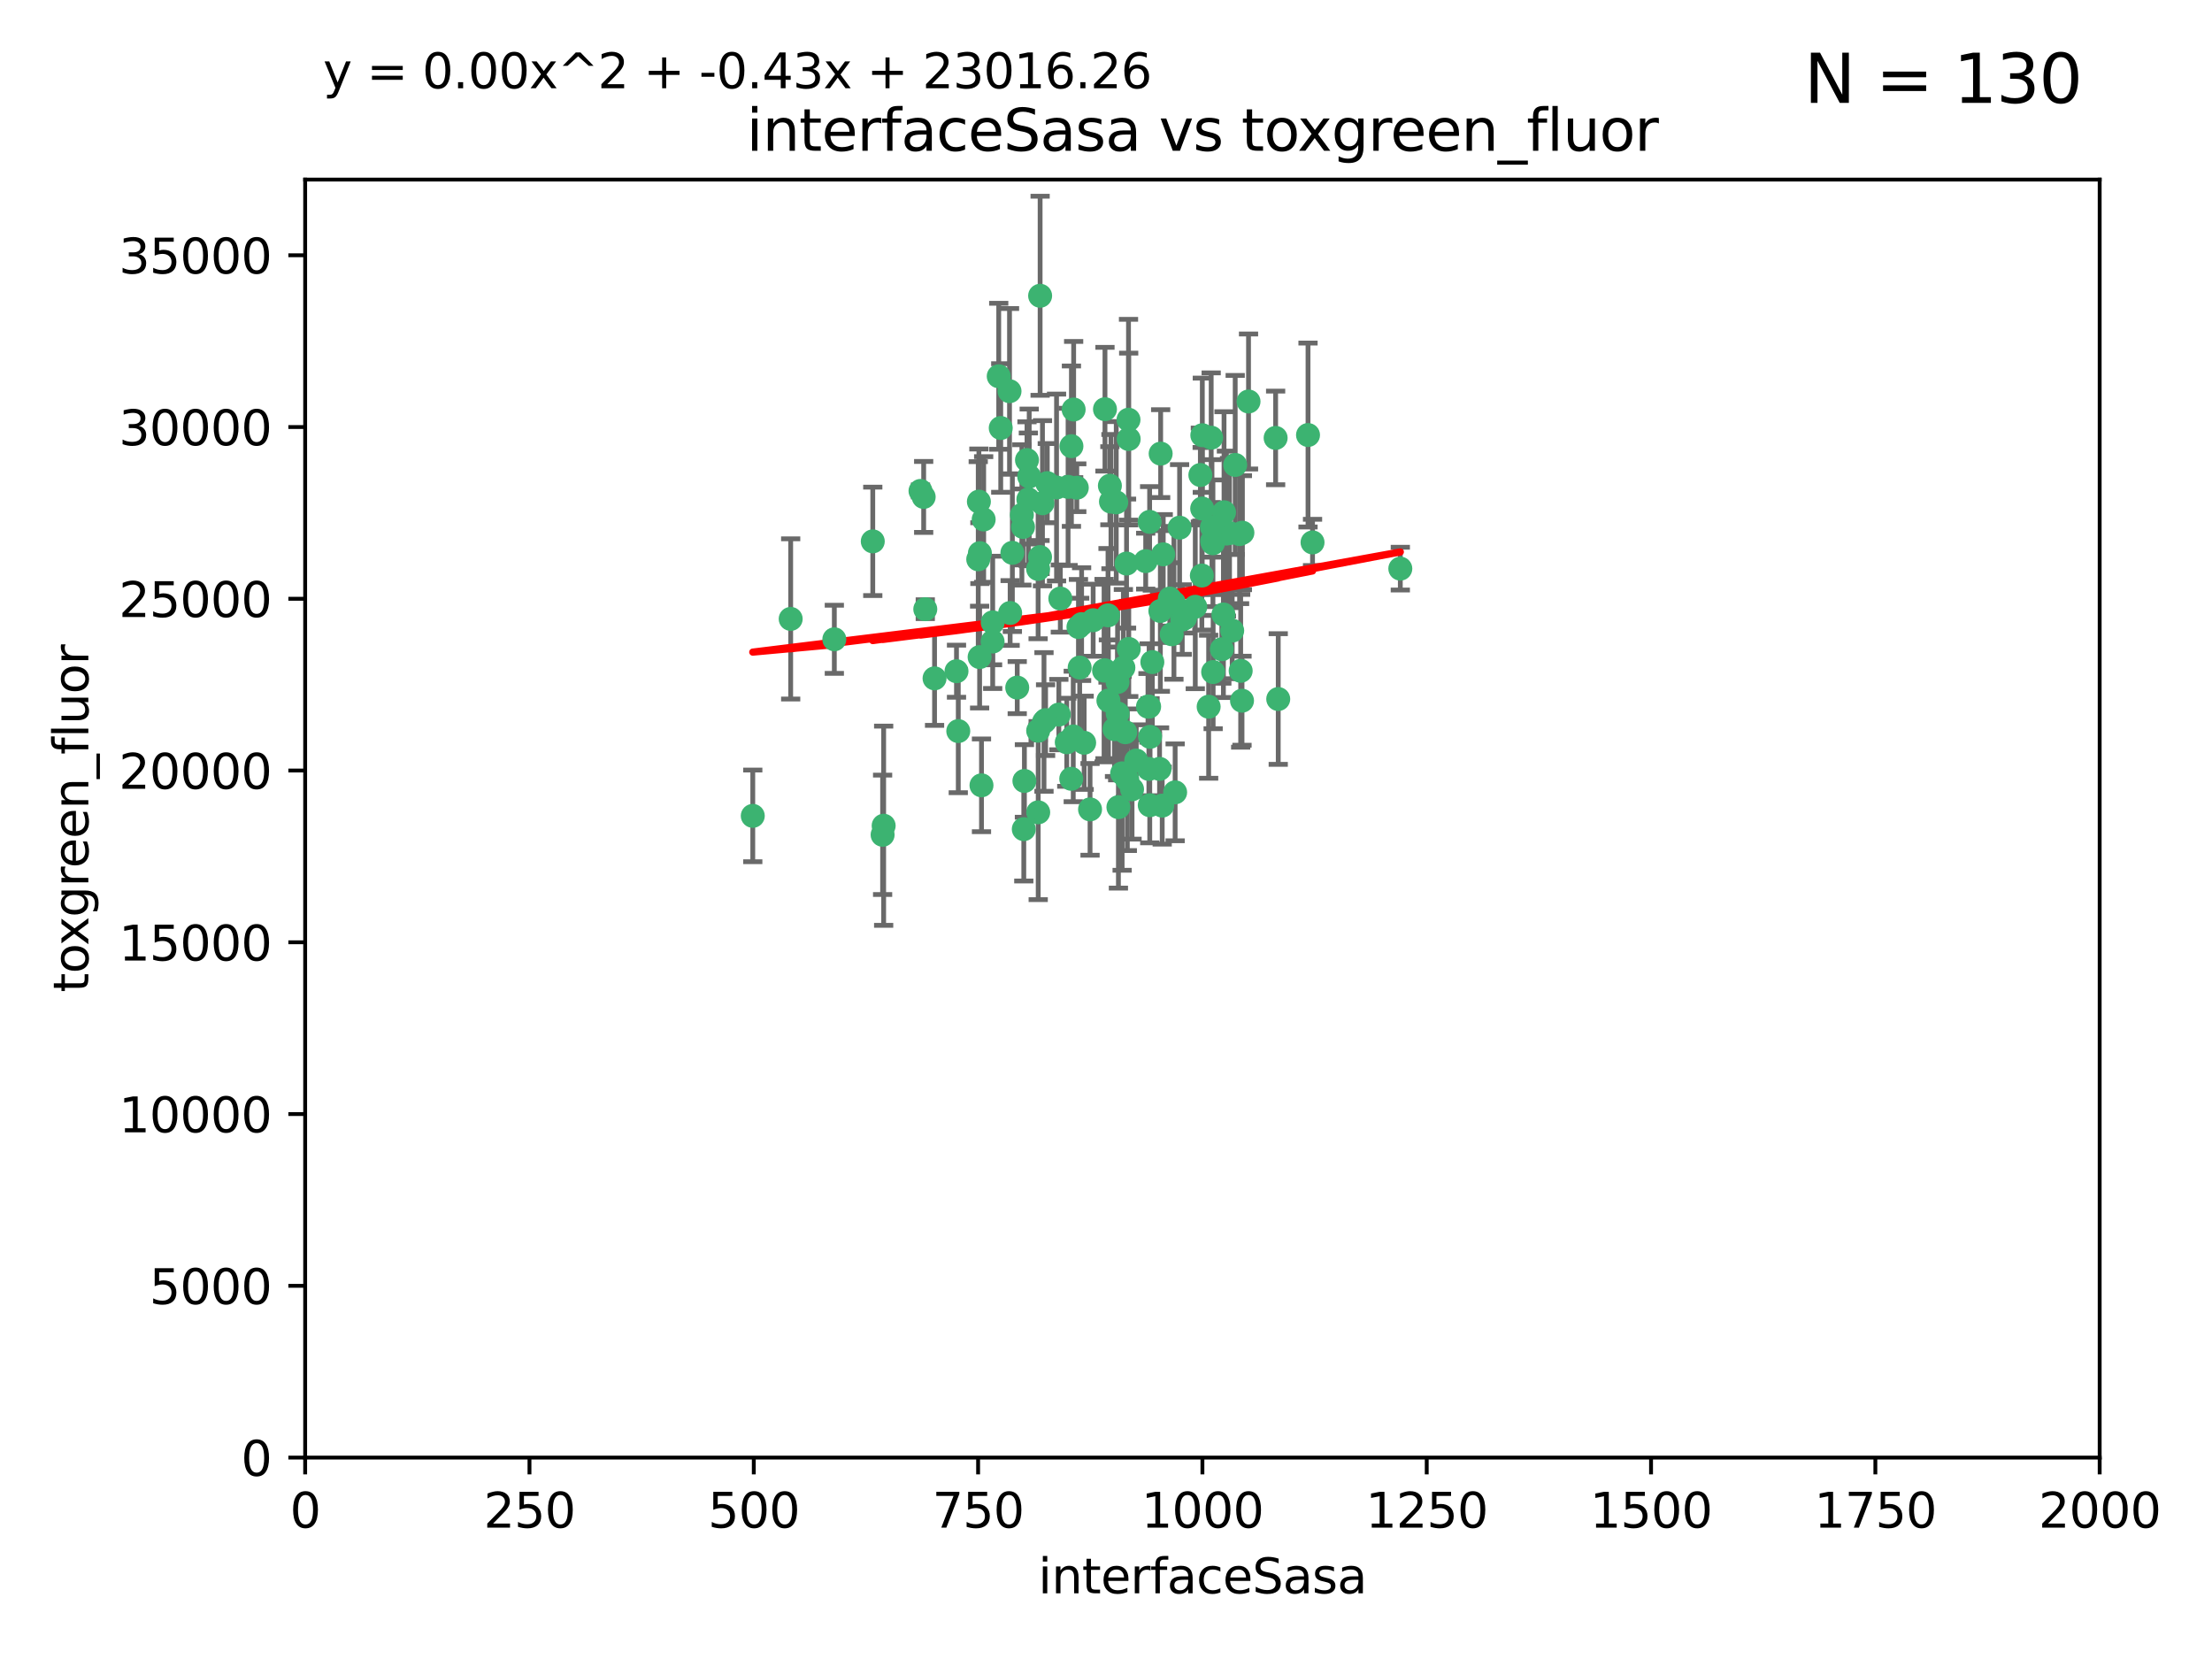 <?xml version="1.0" encoding="utf-8" standalone="no"?>
<!DOCTYPE svg PUBLIC "-//W3C//DTD SVG 1.1//EN"
  "http://www.w3.org/Graphics/SVG/1.1/DTD/svg11.dtd">
<svg xmlns:xlink="http://www.w3.org/1999/xlink" width="460.8pt" height="345.6pt" viewBox="0 0 460.8 345.6" xmlns="http://www.w3.org/2000/svg" version="1.1">
 <defs>
  <style type="text/css">*{stroke-linejoin: round; stroke-linecap: butt}</style>
 </defs>
 <g id="figure_1">
  <g id="patch_1">
   <path d="M 0 345.6 
L 460.8 345.6 
L 460.8 0 
L 0 0 
z
" style="fill: #ffffff"/>
  </g>
  <g id="axes_1">
   <g id="patch_2">
    <path d="M 63.571 303.64 
L 437.4 303.64 
L 437.4 37.411 
L 63.571 37.411 
z
" style="fill: #ffffff"/>
   </g>
   <g id="PathCollection_1">
    <defs>
     <path id="m3384d90ccf" d="M 0 1.118 
C 0.297 1.118 0.581 1 0.791 0.791 
C 1 0.581 1.118 0.297 1.118 0 
C 1.118 -0.297 1 -0.581 0.791 -0.791 
C 0.581 -1 0.297 -1.118 0 -1.118 
C -0.297 -1.118 -0.581 -1 -0.791 -0.791 
C -1 -0.581 -1.118 -0.297 -1.118 0 
C -1.118 0.297 -1 0.581 -0.791 0.791 
C -0.581 1 -0.297 1.118 0 1.118 
z
" style="stroke: #3cb371"/>
    </defs>
    <g clip-path="url(#p0e3600c307)">
     <use xlink:href="#m3384d90ccf" x="243.693" y="124.69" style="fill: #3cb371; stroke: #3cb371"/>
     <use xlink:href="#m3384d90ccf" x="272.484" y="90.623" style="fill: #3cb371; stroke: #3cb371"/>
     <use xlink:href="#m3384d90ccf" x="242.323" y="115.479" style="fill: #3cb371; stroke: #3cb371"/>
     <use xlink:href="#m3384d90ccf" x="248.998" y="126.406" style="fill: #3cb371; stroke: #3cb371"/>
     <use xlink:href="#m3384d90ccf" x="231.435" y="104.496" style="fill: #3cb371; stroke: #3cb371"/>
     <use xlink:href="#m3384d90ccf" x="239.489" y="108.716" style="fill: #3cb371; stroke: #3cb371"/>
     <use xlink:href="#m3384d90ccf" x="234.418" y="152.536" style="fill: #3cb371; stroke: #3cb371"/>
     <use xlink:href="#m3384d90ccf" x="250.437" y="105.937" style="fill: #3cb371; stroke: #3cb371"/>
     <use xlink:href="#m3384d90ccf" x="266.28" y="145.62" style="fill: #3cb371; stroke: #3cb371"/>
     <use xlink:href="#m3384d90ccf" x="257.315" y="96.857" style="fill: #3cb371; stroke: #3cb371"/>
     <use xlink:href="#m3384d90ccf" x="218.168" y="100.649" style="fill: #3cb371; stroke: #3cb371"/>
     <use xlink:href="#m3384d90ccf" x="265.738" y="91.227" style="fill: #3cb371; stroke: #3cb371"/>
     <use xlink:href="#m3384d90ccf" x="254.987" y="106.718" style="fill: #3cb371; stroke: #3cb371"/>
     <use xlink:href="#m3384d90ccf" x="273.426" y="112.994" style="fill: #3cb371; stroke: #3cb371"/>
     <use xlink:href="#m3384d90ccf" x="220.886" y="124.689" style="fill: #3cb371; stroke: #3cb371"/>
     <use xlink:href="#m3384d90ccf" x="214.404" y="99.267" style="fill: #3cb371; stroke: #3cb371"/>
     <use xlink:href="#m3384d90ccf" x="212.875" y="107.264" style="fill: #3cb371; stroke: #3cb371"/>
     <use xlink:href="#m3384d90ccf" x="250.058" y="98.951" style="fill: #3cb371; stroke: #3cb371"/>
     <use xlink:href="#m3384d90ccf" x="241.787" y="94.5" style="fill: #3cb371; stroke: #3cb371"/>
     <use xlink:href="#m3384d90ccf" x="252.721" y="139.999" style="fill: #3cb371; stroke: #3cb371"/>
     <use xlink:href="#m3384d90ccf" x="252.312" y="91.178" style="fill: #3cb371; stroke: #3cb371"/>
     <use xlink:href="#m3384d90ccf" x="258.229" y="111.261" style="fill: #3cb371; stroke: #3cb371"/>
     <use xlink:href="#m3384d90ccf" x="223.66" y="85.309" style="fill: #3cb371; stroke: #3cb371"/>
     <use xlink:href="#m3384d90ccf" x="232.987" y="168.143" style="fill: #3cb371; stroke: #3cb371"/>
     <use xlink:href="#m3384d90ccf" x="241.557" y="160.173" style="fill: #3cb371; stroke: #3cb371"/>
     <use xlink:href="#m3384d90ccf" x="230.194" y="139.64" style="fill: #3cb371; stroke: #3cb371"/>
     <use xlink:href="#m3384d90ccf" x="251.785" y="147.225" style="fill: #3cb371; stroke: #3cb371"/>
     <use xlink:href="#m3384d90ccf" x="234.68" y="117.402" style="fill: #3cb371; stroke: #3cb371"/>
     <use xlink:href="#m3384d90ccf" x="246.284" y="129.063" style="fill: #3cb371; stroke: #3cb371"/>
     <use xlink:href="#m3384d90ccf" x="255.489" y="111.157" style="fill: #3cb371; stroke: #3cb371"/>
     <use xlink:href="#m3384d90ccf" x="252.676" y="113.172" style="fill: #3cb371; stroke: #3cb371"/>
     <use xlink:href="#m3384d90ccf" x="256.689" y="131.368" style="fill: #3cb371; stroke: #3cb371"/>
     <use xlink:href="#m3384d90ccf" x="254.858" y="128.013" style="fill: #3cb371; stroke: #3cb371"/>
     <use xlink:href="#m3384d90ccf" x="244.553" y="125.579" style="fill: #3cb371; stroke: #3cb371"/>
     <use xlink:href="#m3384d90ccf" x="250.368" y="119.895" style="fill: #3cb371; stroke: #3cb371"/>
     <use xlink:href="#m3384d90ccf" x="230.187" y="85.244" style="fill: #3cb371; stroke: #3cb371"/>
     <use xlink:href="#m3384d90ccf" x="240.054" y="137.927" style="fill: #3cb371; stroke: #3cb371"/>
     <use xlink:href="#m3384d90ccf" x="235.088" y="87.434" style="fill: #3cb371; stroke: #3cb371"/>
     <use xlink:href="#m3384d90ccf" x="246.854" y="128.738" style="fill: #3cb371; stroke: #3cb371"/>
     <use xlink:href="#m3384d90ccf" x="258.816" y="110.968" style="fill: #3cb371; stroke: #3cb371"/>
     <use xlink:href="#m3384d90ccf" x="239.385" y="147.201" style="fill: #3cb371; stroke: #3cb371"/>
     <use xlink:href="#m3384d90ccf" x="223.198" y="92.949" style="fill: #3cb371; stroke: #3cb371"/>
     <use xlink:href="#m3384d90ccf" x="258.734" y="145.968" style="fill: #3cb371; stroke: #3cb371"/>
     <use xlink:href="#m3384d90ccf" x="256.134" y="111.045" style="fill: #3cb371; stroke: #3cb371"/>
     <use xlink:href="#m3384d90ccf" x="233.762" y="161.102" style="fill: #3cb371; stroke: #3cb371"/>
     <use xlink:href="#m3384d90ccf" x="232.534" y="104.651" style="fill: #3cb371; stroke: #3cb371"/>
     <use xlink:href="#m3384d90ccf" x="235.142" y="135.185" style="fill: #3cb371; stroke: #3cb371"/>
     <use xlink:href="#m3384d90ccf" x="208.054" y="78.386" style="fill: #3cb371; stroke: #3cb371"/>
     <use xlink:href="#m3384d90ccf" x="234.02" y="139.091" style="fill: #3cb371; stroke: #3cb371"/>
     <use xlink:href="#m3384d90ccf" x="220.097" y="101.557" style="fill: #3cb371; stroke: #3cb371"/>
     <use xlink:href="#m3384d90ccf" x="223.161" y="162.238" style="fill: #3cb371; stroke: #3cb371"/>
     <use xlink:href="#m3384d90ccf" x="241.725" y="127.273" style="fill: #3cb371; stroke: #3cb371"/>
     <use xlink:href="#m3384d90ccf" x="225.848" y="154.731" style="fill: #3cb371; stroke: #3cb371"/>
     <use xlink:href="#m3384d90ccf" x="238.669" y="116.895" style="fill: #3cb371; stroke: #3cb371"/>
     <use xlink:href="#m3384d90ccf" x="252.51" y="112.711" style="fill: #3cb371; stroke: #3cb371"/>
     <use xlink:href="#m3384d90ccf" x="227.725" y="129.202" style="fill: #3cb371; stroke: #3cb371"/>
     <use xlink:href="#m3384d90ccf" x="235.125" y="91.456" style="fill: #3cb371; stroke: #3cb371"/>
     <use xlink:href="#m3384d90ccf" x="206.772" y="133.651" style="fill: #3cb371; stroke: #3cb371"/>
     <use xlink:href="#m3384d90ccf" x="210.43" y="127.696" style="fill: #3cb371; stroke: #3cb371"/>
     <use xlink:href="#m3384d90ccf" x="217.166" y="104.837" style="fill: #3cb371; stroke: #3cb371"/>
     <use xlink:href="#m3384d90ccf" x="244.091" y="132.126" style="fill: #3cb371; stroke: #3cb371"/>
     <use xlink:href="#m3384d90ccf" x="211.908" y="143.24" style="fill: #3cb371; stroke: #3cb371"/>
     <use xlink:href="#m3384d90ccf" x="231.211" y="101.187" style="fill: #3cb371; stroke: #3cb371"/>
     <use xlink:href="#m3384d90ccf" x="214.228" y="104.027" style="fill: #3cb371; stroke: #3cb371"/>
     <use xlink:href="#m3384d90ccf" x="213.404" y="162.684" style="fill: #3cb371; stroke: #3cb371"/>
     <use xlink:href="#m3384d90ccf" x="204.131" y="115.229" style="fill: #3cb371; stroke: #3cb371"/>
     <use xlink:href="#m3384d90ccf" x="245.731" y="109.922" style="fill: #3cb371; stroke: #3cb371"/>
     <use xlink:href="#m3384d90ccf" x="216.677" y="61.614" style="fill: #3cb371; stroke: #3cb371"/>
     <use xlink:href="#m3384d90ccf" x="216.658" y="116.044" style="fill: #3cb371; stroke: #3cb371"/>
     <use xlink:href="#m3384d90ccf" x="204.916" y="108.215" style="fill: #3cb371; stroke: #3cb371"/>
     <use xlink:href="#m3384d90ccf" x="192.417" y="103.52" style="fill: #3cb371; stroke: #3cb371"/>
     <use xlink:href="#m3384d90ccf" x="213.275" y="172.728" style="fill: #3cb371; stroke: #3cb371"/>
     <use xlink:href="#m3384d90ccf" x="258.456" y="139.744" style="fill: #3cb371; stroke: #3cb371"/>
     <use xlink:href="#m3384d90ccf" x="216.269" y="152.22" style="fill: #3cb371; stroke: #3cb371"/>
     <use xlink:href="#m3384d90ccf" x="222.501" y="101.422" style="fill: #3cb371; stroke: #3cb371"/>
     <use xlink:href="#m3384d90ccf" x="206.796" y="129.65" style="fill: #3cb371; stroke: #3cb371"/>
     <use xlink:href="#m3384d90ccf" x="291.711" y="118.457" style="fill: #3cb371; stroke: #3cb371"/>
     <use xlink:href="#m3384d90ccf" x="224.916" y="139.063" style="fill: #3cb371; stroke: #3cb371"/>
     <use xlink:href="#m3384d90ccf" x="260.091" y="83.639" style="fill: #3cb371; stroke: #3cb371"/>
     <use xlink:href="#m3384d90ccf" x="250.465" y="90.667" style="fill: #3cb371; stroke: #3cb371"/>
     <use xlink:href="#m3384d90ccf" x="199.256" y="139.824" style="fill: #3cb371; stroke: #3cb371"/>
     <use xlink:href="#m3384d90ccf" x="204.462" y="163.599" style="fill: #3cb371; stroke: #3cb371"/>
     <use xlink:href="#m3384d90ccf" x="191.759" y="102.269" style="fill: #3cb371; stroke: #3cb371"/>
     <use xlink:href="#m3384d90ccf" x="216.26" y="118.525" style="fill: #3cb371; stroke: #3cb371"/>
     <use xlink:href="#m3384d90ccf" x="220.577" y="148.859" style="fill: #3cb371; stroke: #3cb371"/>
     <use xlink:href="#m3384d90ccf" x="242.11" y="167.821" style="fill: #3cb371; stroke: #3cb371"/>
     <use xlink:href="#m3384d90ccf" x="223.577" y="153.416" style="fill: #3cb371; stroke: #3cb371"/>
     <use xlink:href="#m3384d90ccf" x="254.529" y="135.25" style="fill: #3cb371; stroke: #3cb371"/>
     <use xlink:href="#m3384d90ccf" x="208.473" y="89.16" style="fill: #3cb371; stroke: #3cb371"/>
     <use xlink:href="#m3384d90ccf" x="192.753" y="126.902" style="fill: #3cb371; stroke: #3cb371"/>
     <use xlink:href="#m3384d90ccf" x="222.228" y="154.63" style="fill: #3cb371; stroke: #3cb371"/>
     <use xlink:href="#m3384d90ccf" x="203.92" y="104.494" style="fill: #3cb371; stroke: #3cb371"/>
     <use xlink:href="#m3384d90ccf" x="230.822" y="128.187" style="fill: #3cb371; stroke: #3cb371"/>
     <use xlink:href="#m3384d90ccf" x="181.815" y="112.776" style="fill: #3cb371; stroke: #3cb371"/>
     <use xlink:href="#m3384d90ccf" x="239.332" y="160.187" style="fill: #3cb371; stroke: #3cb371"/>
     <use xlink:href="#m3384d90ccf" x="204.073" y="136.883" style="fill: #3cb371; stroke: #3cb371"/>
     <use xlink:href="#m3384d90ccf" x="210.301" y="81.492" style="fill: #3cb371; stroke: #3cb371"/>
     <use xlink:href="#m3384d90ccf" x="239.579" y="153.497" style="fill: #3cb371; stroke: #3cb371"/>
     <use xlink:href="#m3384d90ccf" x="236.699" y="158.432" style="fill: #3cb371; stroke: #3cb371"/>
     <use xlink:href="#m3384d90ccf" x="230.901" y="145.94" style="fill: #3cb371; stroke: #3cb371"/>
     <use xlink:href="#m3384d90ccf" x="232.833" y="148.624" style="fill: #3cb371; stroke: #3cb371"/>
     <use xlink:href="#m3384d90ccf" x="252.476" y="109.813" style="fill: #3cb371; stroke: #3cb371"/>
     <use xlink:href="#m3384d90ccf" x="224.662" y="130.623" style="fill: #3cb371; stroke: #3cb371"/>
     <use xlink:href="#m3384d90ccf" x="239.146" y="147.201" style="fill: #3cb371; stroke: #3cb371"/>
     <use xlink:href="#m3384d90ccf" x="203.785" y="116.515" style="fill: #3cb371; stroke: #3cb371"/>
     <use xlink:href="#m3384d90ccf" x="244.803" y="165.057" style="fill: #3cb371; stroke: #3cb371"/>
     <use xlink:href="#m3384d90ccf" x="213.94" y="95.836" style="fill: #3cb371; stroke: #3cb371"/>
     <use xlink:href="#m3384d90ccf" x="194.686" y="141.314" style="fill: #3cb371; stroke: #3cb371"/>
     <use xlink:href="#m3384d90ccf" x="217.482" y="150.398" style="fill: #3cb371; stroke: #3cb371"/>
     <use xlink:href="#m3384d90ccf" x="216.278" y="169.223" style="fill: #3cb371; stroke: #3cb371"/>
     <use xlink:href="#m3384d90ccf" x="183.864" y="173.905" style="fill: #3cb371; stroke: #3cb371"/>
     <use xlink:href="#m3384d90ccf" x="213.11" y="109.772" style="fill: #3cb371; stroke: #3cb371"/>
     <use xlink:href="#m3384d90ccf" x="225.318" y="130.016" style="fill: #3cb371; stroke: #3cb371"/>
     <use xlink:href="#m3384d90ccf" x="199.626" y="152.299" style="fill: #3cb371; stroke: #3cb371"/>
     <use xlink:href="#m3384d90ccf" x="235.826" y="164.427" style="fill: #3cb371; stroke: #3cb371"/>
     <use xlink:href="#m3384d90ccf" x="232.811" y="142.074" style="fill: #3cb371; stroke: #3cb371"/>
     <use xlink:href="#m3384d90ccf" x="224.314" y="101.603" style="fill: #3cb371; stroke: #3cb371"/>
     <use xlink:href="#m3384d90ccf" x="239.516" y="167.742" style="fill: #3cb371; stroke: #3cb371"/>
     <use xlink:href="#m3384d90ccf" x="229.998" y="139.694" style="fill: #3cb371; stroke: #3cb371"/>
     <use xlink:href="#m3384d90ccf" x="164.714" y="128.93" style="fill: #3cb371; stroke: #3cb371"/>
     <use xlink:href="#m3384d90ccf" x="227.078" y="168.609" style="fill: #3cb371; stroke: #3cb371"/>
     <use xlink:href="#m3384d90ccf" x="217.815" y="150.018" style="fill: #3cb371; stroke: #3cb371"/>
     <use xlink:href="#m3384d90ccf" x="234.846" y="162.431" style="fill: #3cb371; stroke: #3cb371"/>
     <use xlink:href="#m3384d90ccf" x="210.895" y="115.163" style="fill: #3cb371; stroke: #3cb371"/>
     <use xlink:href="#m3384d90ccf" x="184.082" y="172.013" style="fill: #3cb371; stroke: #3cb371"/>
     <use xlink:href="#m3384d90ccf" x="232.174" y="151.897" style="fill: #3cb371; stroke: #3cb371"/>
     <use xlink:href="#m3384d90ccf" x="156.817" y="169.96" style="fill: #3cb371; stroke: #3cb371"/>
     <use xlink:href="#m3384d90ccf" x="173.806" y="133.177" style="fill: #3cb371; stroke: #3cb371"/>
    </g>
   </g>
   <g id="matplotlib.axis_1">
    <g id="xtick_1">
     <g id="line2d_1">
      <defs>
       <path id="m7846268434" d="M 0 0 
L 0 3.5 
" style="stroke: #000000; stroke-width: 0.8"/>
      </defs>
      <g>
       <use xlink:href="#m7846268434" x="63.571" y="303.64" style="stroke: #000000; stroke-width: 0.8"/>
      </g>
     </g>
     <g id="text_1">
      <!-- 0 -->
      <g transform="translate(60.39 318.238)scale(0.1 -0.1)">
       <defs>
        <path id="DejaVuSans-30" d="M 2034 4250 
Q 1547 4250 1301 3770 
Q 1056 3291 1056 2328 
Q 1056 1369 1301 889 
Q 1547 409 2034 409 
Q 2525 409 2770 889 
Q 3016 1369 3016 2328 
Q 3016 3291 2770 3770 
Q 2525 4250 2034 4250 
z
M 2034 4750 
Q 2819 4750 3233 4129 
Q 3647 3509 3647 2328 
Q 3647 1150 3233 529 
Q 2819 -91 2034 -91 
Q 1250 -91 836 529 
Q 422 1150 422 2328 
Q 422 3509 836 4129 
Q 1250 4750 2034 4750 
z
" transform="scale(0.016)"/>
       </defs>
       <use xlink:href="#DejaVuSans-30"/>
      </g>
     </g>
    </g>
    <g id="xtick_2">
     <g id="line2d_2">
      <g>
       <use xlink:href="#m7846268434" x="110.3" y="303.64" style="stroke: #000000; stroke-width: 0.8"/>
      </g>
     </g>
     <g id="text_2">
      <!-- 250 -->
      <g transform="translate(100.756 318.238)scale(0.1 -0.1)">
       <defs>
        <path id="DejaVuSans-32" d="M 1228 531 
L 3431 531 
L 3431 0 
L 469 0 
L 469 531 
Q 828 903 1448 1529 
Q 2069 2156 2228 2338 
Q 2531 2678 2651 2914 
Q 2772 3150 2772 3378 
Q 2772 3750 2511 3984 
Q 2250 4219 1831 4219 
Q 1534 4219 1204 4116 
Q 875 4013 500 3803 
L 500 4441 
Q 881 4594 1212 4672 
Q 1544 4750 1819 4750 
Q 2544 4750 2975 4387 
Q 3406 4025 3406 3419 
Q 3406 3131 3298 2873 
Q 3191 2616 2906 2266 
Q 2828 2175 2409 1742 
Q 1991 1309 1228 531 
z
" transform="scale(0.016)"/>
        <path id="DejaVuSans-35" d="M 691 4666 
L 3169 4666 
L 3169 4134 
L 1269 4134 
L 1269 2991 
Q 1406 3038 1543 3061 
Q 1681 3084 1819 3084 
Q 2600 3084 3056 2656 
Q 3513 2228 3513 1497 
Q 3513 744 3044 326 
Q 2575 -91 1722 -91 
Q 1428 -91 1123 -41 
Q 819 9 494 109 
L 494 744 
Q 775 591 1075 516 
Q 1375 441 1709 441 
Q 2250 441 2565 725 
Q 2881 1009 2881 1497 
Q 2881 1984 2565 2268 
Q 2250 2553 1709 2553 
Q 1456 2553 1204 2497 
Q 953 2441 691 2322 
L 691 4666 
z
" transform="scale(0.016)"/>
       </defs>
       <use xlink:href="#DejaVuSans-32"/>
       <use xlink:href="#DejaVuSans-35" x="63.623"/>
       <use xlink:href="#DejaVuSans-30" x="127.246"/>
      </g>
     </g>
    </g>
    <g id="xtick_3">
     <g id="line2d_3">
      <g>
       <use xlink:href="#m7846268434" x="157.028" y="303.64" style="stroke: #000000; stroke-width: 0.8"/>
      </g>
     </g>
     <g id="text_3">
      <!-- 500 -->
      <g transform="translate(147.485 318.238)scale(0.1 -0.1)">
       <use xlink:href="#DejaVuSans-35"/>
       <use xlink:href="#DejaVuSans-30" x="63.623"/>
       <use xlink:href="#DejaVuSans-30" x="127.246"/>
      </g>
     </g>
    </g>
    <g id="xtick_4">
     <g id="line2d_4">
      <g>
       <use xlink:href="#m7846268434" x="203.757" y="303.64" style="stroke: #000000; stroke-width: 0.8"/>
      </g>
     </g>
     <g id="text_4">
      <!-- 750 -->
      <g transform="translate(194.213 318.238)scale(0.1 -0.1)">
       <defs>
        <path id="DejaVuSans-37" d="M 525 4666 
L 3525 4666 
L 3525 4397 
L 1831 0 
L 1172 0 
L 2766 4134 
L 525 4134 
L 525 4666 
z
" transform="scale(0.016)"/>
       </defs>
       <use xlink:href="#DejaVuSans-37"/>
       <use xlink:href="#DejaVuSans-35" x="63.623"/>
       <use xlink:href="#DejaVuSans-30" x="127.246"/>
      </g>
     </g>
    </g>
    <g id="xtick_5">
     <g id="line2d_5">
      <g>
       <use xlink:href="#m7846268434" x="250.486" y="303.64" style="stroke: #000000; stroke-width: 0.8"/>
      </g>
     </g>
     <g id="text_5">
      <!-- 1000 -->
      <g transform="translate(237.761 318.238)scale(0.1 -0.1)">
       <defs>
        <path id="DejaVuSans-31" d="M 794 531 
L 1825 531 
L 1825 4091 
L 703 3866 
L 703 4441 
L 1819 4666 
L 2450 4666 
L 2450 531 
L 3481 531 
L 3481 0 
L 794 0 
L 794 531 
z
" transform="scale(0.016)"/>
       </defs>
       <use xlink:href="#DejaVuSans-31"/>
       <use xlink:href="#DejaVuSans-30" x="63.623"/>
       <use xlink:href="#DejaVuSans-30" x="127.246"/>
       <use xlink:href="#DejaVuSans-30" x="190.869"/>
      </g>
     </g>
    </g>
    <g id="xtick_6">
     <g id="line2d_6">
      <g>
       <use xlink:href="#m7846268434" x="297.214" y="303.64" style="stroke: #000000; stroke-width: 0.8"/>
      </g>
     </g>
     <g id="text_6">
      <!-- 1250 -->
      <g transform="translate(284.489 318.238)scale(0.1 -0.1)">
       <use xlink:href="#DejaVuSans-31"/>
       <use xlink:href="#DejaVuSans-32" x="63.623"/>
       <use xlink:href="#DejaVuSans-35" x="127.246"/>
       <use xlink:href="#DejaVuSans-30" x="190.869"/>
      </g>
     </g>
    </g>
    <g id="xtick_7">
     <g id="line2d_7">
      <g>
       <use xlink:href="#m7846268434" x="343.943" y="303.64" style="stroke: #000000; stroke-width: 0.8"/>
      </g>
     </g>
     <g id="text_7">
      <!-- 1500 -->
      <g transform="translate(331.218 318.238)scale(0.1 -0.1)">
       <use xlink:href="#DejaVuSans-31"/>
       <use xlink:href="#DejaVuSans-35" x="63.623"/>
       <use xlink:href="#DejaVuSans-30" x="127.246"/>
       <use xlink:href="#DejaVuSans-30" x="190.869"/>
      </g>
     </g>
    </g>
    <g id="xtick_8">
     <g id="line2d_8">
      <g>
       <use xlink:href="#m7846268434" x="390.671" y="303.64" style="stroke: #000000; stroke-width: 0.8"/>
      </g>
     </g>
     <g id="text_8">
      <!-- 1750 -->
      <g transform="translate(377.946 318.238)scale(0.1 -0.1)">
       <use xlink:href="#DejaVuSans-31"/>
       <use xlink:href="#DejaVuSans-37" x="63.623"/>
       <use xlink:href="#DejaVuSans-35" x="127.246"/>
       <use xlink:href="#DejaVuSans-30" x="190.869"/>
      </g>
     </g>
    </g>
    <g id="xtick_9">
     <g id="line2d_9">
      <g>
       <use xlink:href="#m7846268434" x="437.4" y="303.64" style="stroke: #000000; stroke-width: 0.8"/>
      </g>
     </g>
     <g id="text_9">
      <!-- 2000 -->
      <g transform="translate(424.675 318.238)scale(0.1 -0.1)">
       <use xlink:href="#DejaVuSans-32"/>
       <use xlink:href="#DejaVuSans-30" x="63.623"/>
       <use xlink:href="#DejaVuSans-30" x="127.246"/>
       <use xlink:href="#DejaVuSans-30" x="190.869"/>
      </g>
     </g>
    </g>
    <g id="text_10">
     <!-- interfaceSasa -->
     <g transform="translate(216.279 331.917)scale(0.1 -0.1)">
      <defs>
       <path id="DejaVuSans-69" d="M 603 3500 
L 1178 3500 
L 1178 0 
L 603 0 
L 603 3500 
z
M 603 4863 
L 1178 4863 
L 1178 4134 
L 603 4134 
L 603 4863 
z
" transform="scale(0.016)"/>
       <path id="DejaVuSans-6e" d="M 3513 2113 
L 3513 0 
L 2938 0 
L 2938 2094 
Q 2938 2591 2744 2837 
Q 2550 3084 2163 3084 
Q 1697 3084 1428 2787 
Q 1159 2491 1159 1978 
L 1159 0 
L 581 0 
L 581 3500 
L 1159 3500 
L 1159 2956 
Q 1366 3272 1645 3428 
Q 1925 3584 2291 3584 
Q 2894 3584 3203 3211 
Q 3513 2838 3513 2113 
z
" transform="scale(0.016)"/>
       <path id="DejaVuSans-74" d="M 1172 4494 
L 1172 3500 
L 2356 3500 
L 2356 3053 
L 1172 3053 
L 1172 1153 
Q 1172 725 1289 603 
Q 1406 481 1766 481 
L 2356 481 
L 2356 0 
L 1766 0 
Q 1100 0 847 248 
Q 594 497 594 1153 
L 594 3053 
L 172 3053 
L 172 3500 
L 594 3500 
L 594 4494 
L 1172 4494 
z
" transform="scale(0.016)"/>
       <path id="DejaVuSans-65" d="M 3597 1894 
L 3597 1613 
L 953 1613 
Q 991 1019 1311 708 
Q 1631 397 2203 397 
Q 2534 397 2845 478 
Q 3156 559 3463 722 
L 3463 178 
Q 3153 47 2828 -22 
Q 2503 -91 2169 -91 
Q 1331 -91 842 396 
Q 353 884 353 1716 
Q 353 2575 817 3079 
Q 1281 3584 2069 3584 
Q 2775 3584 3186 3129 
Q 3597 2675 3597 1894 
z
M 3022 2063 
Q 3016 2534 2758 2815 
Q 2500 3097 2075 3097 
Q 1594 3097 1305 2825 
Q 1016 2553 972 2059 
L 3022 2063 
z
" transform="scale(0.016)"/>
       <path id="DejaVuSans-72" d="M 2631 2963 
Q 2534 3019 2420 3045 
Q 2306 3072 2169 3072 
Q 1681 3072 1420 2755 
Q 1159 2438 1159 1844 
L 1159 0 
L 581 0 
L 581 3500 
L 1159 3500 
L 1159 2956 
Q 1341 3275 1631 3429 
Q 1922 3584 2338 3584 
Q 2397 3584 2469 3576 
Q 2541 3569 2628 3553 
L 2631 2963 
z
" transform="scale(0.016)"/>
       <path id="DejaVuSans-66" d="M 2375 4863 
L 2375 4384 
L 1825 4384 
Q 1516 4384 1395 4259 
Q 1275 4134 1275 3809 
L 1275 3500 
L 2222 3500 
L 2222 3053 
L 1275 3053 
L 1275 0 
L 697 0 
L 697 3053 
L 147 3053 
L 147 3500 
L 697 3500 
L 697 3744 
Q 697 4328 969 4595 
Q 1241 4863 1831 4863 
L 2375 4863 
z
" transform="scale(0.016)"/>
       <path id="DejaVuSans-61" d="M 2194 1759 
Q 1497 1759 1228 1600 
Q 959 1441 959 1056 
Q 959 750 1161 570 
Q 1363 391 1709 391 
Q 2188 391 2477 730 
Q 2766 1069 2766 1631 
L 2766 1759 
L 2194 1759 
z
M 3341 1997 
L 3341 0 
L 2766 0 
L 2766 531 
Q 2569 213 2275 61 
Q 1981 -91 1556 -91 
Q 1019 -91 701 211 
Q 384 513 384 1019 
Q 384 1609 779 1909 
Q 1175 2209 1959 2209 
L 2766 2209 
L 2766 2266 
Q 2766 2663 2505 2880 
Q 2244 3097 1772 3097 
Q 1472 3097 1187 3025 
Q 903 2953 641 2809 
L 641 3341 
Q 956 3463 1253 3523 
Q 1550 3584 1831 3584 
Q 2591 3584 2966 3190 
Q 3341 2797 3341 1997 
z
" transform="scale(0.016)"/>
       <path id="DejaVuSans-63" d="M 3122 3366 
L 3122 2828 
Q 2878 2963 2633 3030 
Q 2388 3097 2138 3097 
Q 1578 3097 1268 2742 
Q 959 2388 959 1747 
Q 959 1106 1268 751 
Q 1578 397 2138 397 
Q 2388 397 2633 464 
Q 2878 531 3122 666 
L 3122 134 
Q 2881 22 2623 -34 
Q 2366 -91 2075 -91 
Q 1284 -91 818 406 
Q 353 903 353 1747 
Q 353 2603 823 3093 
Q 1294 3584 2113 3584 
Q 2378 3584 2631 3529 
Q 2884 3475 3122 3366 
z
" transform="scale(0.016)"/>
       <path id="DejaVuSans-53" d="M 3425 4513 
L 3425 3897 
Q 3066 4069 2747 4153 
Q 2428 4238 2131 4238 
Q 1616 4238 1336 4038 
Q 1056 3838 1056 3469 
Q 1056 3159 1242 3001 
Q 1428 2844 1947 2747 
L 2328 2669 
Q 3034 2534 3370 2195 
Q 3706 1856 3706 1288 
Q 3706 609 3251 259 
Q 2797 -91 1919 -91 
Q 1588 -91 1214 -16 
Q 841 59 441 206 
L 441 856 
Q 825 641 1194 531 
Q 1563 422 1919 422 
Q 2459 422 2753 634 
Q 3047 847 3047 1241 
Q 3047 1584 2836 1778 
Q 2625 1972 2144 2069 
L 1759 2144 
Q 1053 2284 737 2584 
Q 422 2884 422 3419 
Q 422 4038 858 4394 
Q 1294 4750 2059 4750 
Q 2388 4750 2728 4690 
Q 3069 4631 3425 4513 
z
" transform="scale(0.016)"/>
       <path id="DejaVuSans-73" d="M 2834 3397 
L 2834 2853 
Q 2591 2978 2328 3040 
Q 2066 3103 1784 3103 
Q 1356 3103 1142 2972 
Q 928 2841 928 2578 
Q 928 2378 1081 2264 
Q 1234 2150 1697 2047 
L 1894 2003 
Q 2506 1872 2764 1633 
Q 3022 1394 3022 966 
Q 3022 478 2636 193 
Q 2250 -91 1575 -91 
Q 1294 -91 989 -36 
Q 684 19 347 128 
L 347 722 
Q 666 556 975 473 
Q 1284 391 1588 391 
Q 1994 391 2212 530 
Q 2431 669 2431 922 
Q 2431 1156 2273 1281 
Q 2116 1406 1581 1522 
L 1381 1569 
Q 847 1681 609 1914 
Q 372 2147 372 2553 
Q 372 3047 722 3315 
Q 1072 3584 1716 3584 
Q 2034 3584 2315 3537 
Q 2597 3491 2834 3397 
z
" transform="scale(0.016)"/>
      </defs>
      <use xlink:href="#DejaVuSans-69"/>
      <use xlink:href="#DejaVuSans-6e" x="27.783"/>
      <use xlink:href="#DejaVuSans-74" x="91.162"/>
      <use xlink:href="#DejaVuSans-65" x="130.371"/>
      <use xlink:href="#DejaVuSans-72" x="191.895"/>
      <use xlink:href="#DejaVuSans-66" x="233.008"/>
      <use xlink:href="#DejaVuSans-61" x="268.213"/>
      <use xlink:href="#DejaVuSans-63" x="329.492"/>
      <use xlink:href="#DejaVuSans-65" x="384.473"/>
      <use xlink:href="#DejaVuSans-53" x="445.996"/>
      <use xlink:href="#DejaVuSans-61" x="509.473"/>
      <use xlink:href="#DejaVuSans-73" x="570.752"/>
      <use xlink:href="#DejaVuSans-61" x="622.852"/>
     </g>
    </g>
   </g>
   <g id="matplotlib.axis_2">
    <g id="ytick_1">
     <g id="line2d_10">
      <defs>
       <path id="mdfb8c6bb15" d="M 0 0 
L -3.5 0 
" style="stroke: #000000; stroke-width: 0.8"/>
      </defs>
      <g>
       <use xlink:href="#mdfb8c6bb15" x="63.571" y="303.64" style="stroke: #000000; stroke-width: 0.8"/>
      </g>
     </g>
     <g id="text_11">
      <!-- 0 -->
      <g transform="translate(50.209 307.439)scale(0.1 -0.1)">
       <use xlink:href="#DejaVuSans-30"/>
      </g>
     </g>
    </g>
    <g id="ytick_2">
     <g id="line2d_11">
      <g>
       <use xlink:href="#mdfb8c6bb15" x="63.571" y="267.859" style="stroke: #000000; stroke-width: 0.8"/>
      </g>
     </g>
     <g id="text_12">
      <!-- 5000 -->
      <g transform="translate(31.121 271.658)scale(0.1 -0.1)">
       <use xlink:href="#DejaVuSans-35"/>
       <use xlink:href="#DejaVuSans-30" x="63.623"/>
       <use xlink:href="#DejaVuSans-30" x="127.246"/>
       <use xlink:href="#DejaVuSans-30" x="190.869"/>
      </g>
     </g>
    </g>
    <g id="ytick_3">
     <g id="line2d_12">
      <g>
       <use xlink:href="#mdfb8c6bb15" x="63.571" y="232.078" style="stroke: #000000; stroke-width: 0.8"/>
      </g>
     </g>
     <g id="text_13">
      <!-- 10000 -->
      <g transform="translate(24.759 235.878)scale(0.1 -0.1)">
       <use xlink:href="#DejaVuSans-31"/>
       <use xlink:href="#DejaVuSans-30" x="63.623"/>
       <use xlink:href="#DejaVuSans-30" x="127.246"/>
       <use xlink:href="#DejaVuSans-30" x="190.869"/>
       <use xlink:href="#DejaVuSans-30" x="254.492"/>
      </g>
     </g>
    </g>
    <g id="ytick_4">
     <g id="line2d_13">
      <g>
       <use xlink:href="#mdfb8c6bb15" x="63.571" y="196.298" style="stroke: #000000; stroke-width: 0.8"/>
      </g>
     </g>
     <g id="text_14">
      <!-- 15000 -->
      <g transform="translate(24.759 200.097)scale(0.1 -0.1)">
       <use xlink:href="#DejaVuSans-31"/>
       <use xlink:href="#DejaVuSans-35" x="63.623"/>
       <use xlink:href="#DejaVuSans-30" x="127.246"/>
       <use xlink:href="#DejaVuSans-30" x="190.869"/>
       <use xlink:href="#DejaVuSans-30" x="254.492"/>
      </g>
     </g>
    </g>
    <g id="ytick_5">
     <g id="line2d_14">
      <g>
       <use xlink:href="#mdfb8c6bb15" x="63.571" y="160.517" style="stroke: #000000; stroke-width: 0.8"/>
      </g>
     </g>
     <g id="text_15">
      <!-- 20000 -->
      <g transform="translate(24.759 164.316)scale(0.1 -0.1)">
       <use xlink:href="#DejaVuSans-32"/>
       <use xlink:href="#DejaVuSans-30" x="63.623"/>
       <use xlink:href="#DejaVuSans-30" x="127.246"/>
       <use xlink:href="#DejaVuSans-30" x="190.869"/>
       <use xlink:href="#DejaVuSans-30" x="254.492"/>
      </g>
     </g>
    </g>
    <g id="ytick_6">
     <g id="line2d_15">
      <g>
       <use xlink:href="#mdfb8c6bb15" x="63.571" y="124.736" style="stroke: #000000; stroke-width: 0.8"/>
      </g>
     </g>
     <g id="text_16">
      <!-- 25000 -->
      <g transform="translate(24.759 128.535)scale(0.1 -0.1)">
       <use xlink:href="#DejaVuSans-32"/>
       <use xlink:href="#DejaVuSans-35" x="63.623"/>
       <use xlink:href="#DejaVuSans-30" x="127.246"/>
       <use xlink:href="#DejaVuSans-30" x="190.869"/>
       <use xlink:href="#DejaVuSans-30" x="254.492"/>
      </g>
     </g>
    </g>
    <g id="ytick_7">
     <g id="line2d_16">
      <g>
       <use xlink:href="#mdfb8c6bb15" x="63.571" y="88.955" style="stroke: #000000; stroke-width: 0.8"/>
      </g>
     </g>
     <g id="text_17">
      <!-- 30000 -->
      <g transform="translate(24.759 92.754)scale(0.1 -0.1)">
       <defs>
        <path id="DejaVuSans-33" d="M 2597 2516 
Q 3050 2419 3304 2112 
Q 3559 1806 3559 1356 
Q 3559 666 3084 287 
Q 2609 -91 1734 -91 
Q 1441 -91 1130 -33 
Q 819 25 488 141 
L 488 750 
Q 750 597 1062 519 
Q 1375 441 1716 441 
Q 2309 441 2620 675 
Q 2931 909 2931 1356 
Q 2931 1769 2642 2001 
Q 2353 2234 1838 2234 
L 1294 2234 
L 1294 2753 
L 1863 2753 
Q 2328 2753 2575 2939 
Q 2822 3125 2822 3475 
Q 2822 3834 2567 4026 
Q 2313 4219 1838 4219 
Q 1578 4219 1281 4162 
Q 984 4106 628 3988 
L 628 4550 
Q 988 4650 1302 4700 
Q 1616 4750 1894 4750 
Q 2613 4750 3031 4423 
Q 3450 4097 3450 3541 
Q 3450 3153 3228 2886 
Q 3006 2619 2597 2516 
z
" transform="scale(0.016)"/>
       </defs>
       <use xlink:href="#DejaVuSans-33"/>
       <use xlink:href="#DejaVuSans-30" x="63.623"/>
       <use xlink:href="#DejaVuSans-30" x="127.246"/>
       <use xlink:href="#DejaVuSans-30" x="190.869"/>
       <use xlink:href="#DejaVuSans-30" x="254.492"/>
      </g>
     </g>
    </g>
    <g id="ytick_8">
     <g id="line2d_17">
      <g>
       <use xlink:href="#mdfb8c6bb15" x="63.571" y="53.174" style="stroke: #000000; stroke-width: 0.8"/>
      </g>
     </g>
     <g id="text_18">
      <!-- 35000 -->
      <g transform="translate(24.759 56.974)scale(0.1 -0.1)">
       <use xlink:href="#DejaVuSans-33"/>
       <use xlink:href="#DejaVuSans-35" x="63.623"/>
       <use xlink:href="#DejaVuSans-30" x="127.246"/>
       <use xlink:href="#DejaVuSans-30" x="190.869"/>
       <use xlink:href="#DejaVuSans-30" x="254.492"/>
      </g>
     </g>
    </g>
    <g id="text_19">
     <!-- toxgreen_fluor -->
     <g transform="translate(18.401 206.72)rotate(-90)scale(0.1 -0.1)">
      <defs>
       <path id="DejaVuSans-6f" d="M 1959 3097 
Q 1497 3097 1228 2736 
Q 959 2375 959 1747 
Q 959 1119 1226 758 
Q 1494 397 1959 397 
Q 2419 397 2687 759 
Q 2956 1122 2956 1747 
Q 2956 2369 2687 2733 
Q 2419 3097 1959 3097 
z
M 1959 3584 
Q 2709 3584 3137 3096 
Q 3566 2609 3566 1747 
Q 3566 888 3137 398 
Q 2709 -91 1959 -91 
Q 1206 -91 779 398 
Q 353 888 353 1747 
Q 353 2609 779 3096 
Q 1206 3584 1959 3584 
z
" transform="scale(0.016)"/>
       <path id="DejaVuSans-78" d="M 3513 3500 
L 2247 1797 
L 3578 0 
L 2900 0 
L 1881 1375 
L 863 0 
L 184 0 
L 1544 1831 
L 300 3500 
L 978 3500 
L 1906 2253 
L 2834 3500 
L 3513 3500 
z
" transform="scale(0.016)"/>
       <path id="DejaVuSans-67" d="M 2906 1791 
Q 2906 2416 2648 2759 
Q 2391 3103 1925 3103 
Q 1463 3103 1205 2759 
Q 947 2416 947 1791 
Q 947 1169 1205 825 
Q 1463 481 1925 481 
Q 2391 481 2648 825 
Q 2906 1169 2906 1791 
z
M 3481 434 
Q 3481 -459 3084 -895 
Q 2688 -1331 1869 -1331 
Q 1566 -1331 1297 -1286 
Q 1028 -1241 775 -1147 
L 775 -588 
Q 1028 -725 1275 -790 
Q 1522 -856 1778 -856 
Q 2344 -856 2625 -561 
Q 2906 -266 2906 331 
L 2906 616 
Q 2728 306 2450 153 
Q 2172 0 1784 0 
Q 1141 0 747 490 
Q 353 981 353 1791 
Q 353 2603 747 3093 
Q 1141 3584 1784 3584 
Q 2172 3584 2450 3431 
Q 2728 3278 2906 2969 
L 2906 3500 
L 3481 3500 
L 3481 434 
z
" transform="scale(0.016)"/>
       <path id="DejaVuSans-5f" d="M 3263 -1063 
L 3263 -1509 
L -63 -1509 
L -63 -1063 
L 3263 -1063 
z
" transform="scale(0.016)"/>
       <path id="DejaVuSans-6c" d="M 603 4863 
L 1178 4863 
L 1178 0 
L 603 0 
L 603 4863 
z
" transform="scale(0.016)"/>
       <path id="DejaVuSans-75" d="M 544 1381 
L 544 3500 
L 1119 3500 
L 1119 1403 
Q 1119 906 1312 657 
Q 1506 409 1894 409 
Q 2359 409 2629 706 
Q 2900 1003 2900 1516 
L 2900 3500 
L 3475 3500 
L 3475 0 
L 2900 0 
L 2900 538 
Q 2691 219 2414 64 
Q 2138 -91 1772 -91 
Q 1169 -91 856 284 
Q 544 659 544 1381 
z
M 1991 3584 
L 1991 3584 
z
" transform="scale(0.016)"/>
      </defs>
      <use xlink:href="#DejaVuSans-74"/>
      <use xlink:href="#DejaVuSans-6f" x="39.209"/>
      <use xlink:href="#DejaVuSans-78" x="97.266"/>
      <use xlink:href="#DejaVuSans-67" x="156.445"/>
      <use xlink:href="#DejaVuSans-72" x="219.922"/>
      <use xlink:href="#DejaVuSans-65" x="258.785"/>
      <use xlink:href="#DejaVuSans-65" x="320.309"/>
      <use xlink:href="#DejaVuSans-6e" x="381.832"/>
      <use xlink:href="#DejaVuSans-5f" x="445.211"/>
      <use xlink:href="#DejaVuSans-66" x="495.211"/>
      <use xlink:href="#DejaVuSans-6c" x="530.416"/>
      <use xlink:href="#DejaVuSans-75" x="558.199"/>
      <use xlink:href="#DejaVuSans-6f" x="621.578"/>
      <use xlink:href="#DejaVuSans-72" x="682.76"/>
     </g>
    </g>
   </g>
   <g id="LineCollection_1">
    <path d="M 243.693 132.143 
L 243.693 117.237 
" clip-path="url(#p0e3600c307)" style="fill: none; stroke: #696969"/>
    <path d="M 272.484 109.781 
L 272.484 71.466 
" clip-path="url(#p0e3600c307)" style="fill: none; stroke: #696969"/>
    <path d="M 242.323 123.766 
L 242.323 107.191 
" clip-path="url(#p0e3600c307)" style="fill: none; stroke: #696969"/>
    <path d="M 248.998 143.467 
L 248.998 109.345 
" clip-path="url(#p0e3600c307)" style="fill: none; stroke: #696969"/>
    <path d="M 231.435 118.477 
L 231.435 90.515 
" clip-path="url(#p0e3600c307)" style="fill: none; stroke: #696969"/>
    <path d="M 239.489 116.059 
L 239.489 101.373 
" clip-path="url(#p0e3600c307)" style="fill: none; stroke: #696969"/>
    <path d="M 234.418 166.039 
L 234.418 139.033 
" clip-path="url(#p0e3600c307)" style="fill: none; stroke: #696969"/>
    <path d="M 250.437 118.658 
L 250.437 93.215 
" clip-path="url(#p0e3600c307)" style="fill: none; stroke: #696969"/>
    <path d="M 266.28 159.229 
L 266.28 132.011 
" clip-path="url(#p0e3600c307)" style="fill: none; stroke: #696969"/>
    <path d="M 257.315 115.505 
L 257.315 78.209 
" clip-path="url(#p0e3600c307)" style="fill: none; stroke: #696969"/>
    <path d="M 218.168 108.898 
L 218.168 92.4 
" clip-path="url(#p0e3600c307)" style="fill: none; stroke: #696969"/>
    <path d="M 265.738 100.977 
L 265.738 81.478 
" clip-path="url(#p0e3600c307)" style="fill: none; stroke: #696969"/>
    <path d="M 254.987 127.664 
L 254.987 85.772 
" clip-path="url(#p0e3600c307)" style="fill: none; stroke: #696969"/>
    <path d="M 273.426 117.812 
L 273.426 108.176 
" clip-path="url(#p0e3600c307)" style="fill: none; stroke: #696969"/>
    <path d="M 220.886 131.683 
L 220.886 117.696 
" clip-path="url(#p0e3600c307)" style="fill: none; stroke: #696969"/>
    <path d="M 214.404 113.322 
L 214.404 85.213 
" clip-path="url(#p0e3600c307)" style="fill: none; stroke: #696969"/>
    <path d="M 212.875 121.88 
L 212.875 92.647 
" clip-path="url(#p0e3600c307)" style="fill: none; stroke: #696969"/>
    <path d="M 250.058 108.729 
L 250.058 89.172 
" clip-path="url(#p0e3600c307)" style="fill: none; stroke: #696969"/>
    <path d="M 241.787 103.651 
L 241.787 85.348 
" clip-path="url(#p0e3600c307)" style="fill: none; stroke: #696969"/>
    <path d="M 252.721 151.798 
L 252.721 128.2 
" clip-path="url(#p0e3600c307)" style="fill: none; stroke: #696969"/>
    <path d="M 252.312 104.675 
L 252.312 77.682 
" clip-path="url(#p0e3600c307)" style="fill: none; stroke: #696969"/>
    <path d="M 258.229 125.753 
L 258.229 96.768 
" clip-path="url(#p0e3600c307)" style="fill: none; stroke: #696969"/>
    <path d="M 223.66 99.491 
L 223.66 71.128 
" clip-path="url(#p0e3600c307)" style="fill: none; stroke: #696969"/>
    <path d="M 232.987 185.006 
L 232.987 151.281 
" clip-path="url(#p0e3600c307)" style="fill: none; stroke: #696969"/>
    <path d="M 241.557 168.723 
L 241.557 151.623 
" clip-path="url(#p0e3600c307)" style="fill: none; stroke: #696969"/>
    <path d="M 230.194 158.046 
L 230.194 121.234 
" clip-path="url(#p0e3600c307)" style="fill: none; stroke: #696969"/>
    <path d="M 251.785 162.121 
L 251.785 132.33 
" clip-path="url(#p0e3600c307)" style="fill: none; stroke: #696969"/>
    <path d="M 234.68 130.841 
L 234.68 103.963 
" clip-path="url(#p0e3600c307)" style="fill: none; stroke: #696969"/>
    <path d="M 246.284 136.31 
L 246.284 121.816 
" clip-path="url(#p0e3600c307)" style="fill: none; stroke: #696969"/>
    <path d="M 255.489 128.336 
L 255.489 93.979 
" clip-path="url(#p0e3600c307)" style="fill: none; stroke: #696969"/>
    <path d="M 252.676 126.36 
L 252.676 99.984 
" clip-path="url(#p0e3600c307)" style="fill: none; stroke: #696969"/>
    <path d="M 256.689 141.39 
L 256.689 121.347 
" clip-path="url(#p0e3600c307)" style="fill: none; stroke: #696969"/>
    <path d="M 254.858 145.305 
L 254.858 110.721 
" clip-path="url(#p0e3600c307)" style="fill: none; stroke: #696969"/>
    <path d="M 244.553 141.497 
L 244.553 109.662 
" clip-path="url(#p0e3600c307)" style="fill: none; stroke: #696969"/>
    <path d="M 250.368 131.252 
L 250.368 108.538 
" clip-path="url(#p0e3600c307)" style="fill: none; stroke: #696969"/>
    <path d="M 230.187 98.132 
L 230.187 72.355 
" clip-path="url(#p0e3600c307)" style="fill: none; stroke: #696969"/>
    <path d="M 240.054 152.903 
L 240.054 122.95 
" clip-path="url(#p0e3600c307)" style="fill: none; stroke: #696969"/>
    <path d="M 235.088 108.351 
L 235.088 66.517 
" clip-path="url(#p0e3600c307)" style="fill: none; stroke: #696969"/>
    <path d="M 246.854 131.869 
L 246.854 125.606 
" clip-path="url(#p0e3600c307)" style="fill: none; stroke: #696969"/>
    <path d="M 258.816 122.844 
L 258.816 99.093 
" clip-path="url(#p0e3600c307)" style="fill: none; stroke: #696969"/>
    <path d="M 239.385 160.298 
L 239.385 134.104 
" clip-path="url(#p0e3600c307)" style="fill: none; stroke: #696969"/>
    <path d="M 223.198 109.655 
L 223.198 76.242 
" clip-path="url(#p0e3600c307)" style="fill: none; stroke: #696969"/>
    <path d="M 258.734 155.24 
L 258.734 136.696 
" clip-path="url(#p0e3600c307)" style="fill: none; stroke: #696969"/>
    <path d="M 256.134 126.588 
L 256.134 95.502 
" clip-path="url(#p0e3600c307)" style="fill: none; stroke: #696969"/>
    <path d="M 233.762 181.292 
L 233.762 140.913 
" clip-path="url(#p0e3600c307)" style="fill: none; stroke: #696969"/>
    <path d="M 232.534 121.481 
L 232.534 87.821 
" clip-path="url(#p0e3600c307)" style="fill: none; stroke: #696969"/>
    <path d="M 235.142 145.092 
L 235.142 125.278 
" clip-path="url(#p0e3600c307)" style="fill: none; stroke: #696969"/>
    <path d="M 208.054 93.595 
L 208.054 63.177 
" clip-path="url(#p0e3600c307)" style="fill: none; stroke: #696969"/>
    <path d="M 234.02 155.38 
L 234.02 122.802 
" clip-path="url(#p0e3600c307)" style="fill: none; stroke: #696969"/>
    <path d="M 220.097 121.018 
L 220.097 82.097 
" clip-path="url(#p0e3600c307)" style="fill: none; stroke: #696969"/>
    <path d="M 223.161 162.773 
L 223.161 161.702 
" clip-path="url(#p0e3600c307)" style="fill: none; stroke: #696969"/>
    <path d="M 241.725 144.015 
L 241.725 110.531 
" clip-path="url(#p0e3600c307)" style="fill: none; stroke: #696969"/>
    <path d="M 225.848 164.441 
L 225.848 145.021 
" clip-path="url(#p0e3600c307)" style="fill: none; stroke: #696969"/>
    <path d="M 238.669 122.714 
L 238.669 111.075 
" clip-path="url(#p0e3600c307)" style="fill: none; stroke: #696969"/>
    <path d="M 252.51 116.06 
L 252.51 109.363 
" clip-path="url(#p0e3600c307)" style="fill: none; stroke: #696969"/>
    <path d="M 227.725 136.709 
L 227.725 121.695 
" clip-path="url(#p0e3600c307)" style="fill: none; stroke: #696969"/>
    <path d="M 235.125 109.349 
L 235.125 73.563 
" clip-path="url(#p0e3600c307)" style="fill: none; stroke: #696969"/>
    <path d="M 206.772 138.484 
L 206.772 128.819 
" clip-path="url(#p0e3600c307)" style="fill: none; stroke: #696969"/>
    <path d="M 210.43 134.441 
L 210.43 120.951 
" clip-path="url(#p0e3600c307)" style="fill: none; stroke: #696969"/>
    <path d="M 217.166 122.048 
L 217.166 87.626 
" clip-path="url(#p0e3600c307)" style="fill: none; stroke: #696969"/>
    <path d="M 244.091 133.827 
L 244.091 130.425 
" clip-path="url(#p0e3600c307)" style="fill: none; stroke: #696969"/>
    <path d="M 211.908 148.663 
L 211.908 137.818 
" clip-path="url(#p0e3600c307)" style="fill: none; stroke: #696969"/>
    <path d="M 231.211 109.324 
L 231.211 93.05 
" clip-path="url(#p0e3600c307)" style="fill: none; stroke: #696969"/>
    <path d="M 214.228 117.853 
L 214.228 90.201 
" clip-path="url(#p0e3600c307)" style="fill: none; stroke: #696969"/>
    <path d="M 213.404 170.244 
L 213.404 155.124 
" clip-path="url(#p0e3600c307)" style="fill: none; stroke: #696969"/>
    <path d="M 204.131 121.564 
L 204.131 108.895 
" clip-path="url(#p0e3600c307)" style="fill: none; stroke: #696969"/>
    <path d="M 245.731 123.06 
L 245.731 96.783 
" clip-path="url(#p0e3600c307)" style="fill: none; stroke: #696969"/>
    <path d="M 216.677 82.348 
L 216.677 40.879 
" clip-path="url(#p0e3600c307)" style="fill: none; stroke: #696969"/>
    <path d="M 216.658 119.491 
L 216.658 112.597 
" clip-path="url(#p0e3600c307)" style="fill: none; stroke: #696969"/>
    <path d="M 204.916 121.302 
L 204.916 95.128 
" clip-path="url(#p0e3600c307)" style="fill: none; stroke: #696969"/>
    <path d="M 192.417 110.911 
L 192.417 96.129 
" clip-path="url(#p0e3600c307)" style="fill: none; stroke: #696969"/>
    <path d="M 213.275 183.526 
L 213.275 161.929 
" clip-path="url(#p0e3600c307)" style="fill: none; stroke: #696969"/>
    <path d="M 258.456 155.653 
L 258.456 123.835 
" clip-path="url(#p0e3600c307)" style="fill: none; stroke: #696969"/>
    <path d="M 216.269 154.14 
L 216.269 150.301 
" clip-path="url(#p0e3600c307)" style="fill: none; stroke: #696969"/>
    <path d="M 222.501 117.785 
L 222.501 85.059 
" clip-path="url(#p0e3600c307)" style="fill: none; stroke: #696969"/>
    <path d="M 206.796 143.427 
L 206.796 115.873 
" clip-path="url(#p0e3600c307)" style="fill: none; stroke: #696969"/>
    <path d="M 291.711 122.912 
L 291.711 114.001 
" clip-path="url(#p0e3600c307)" style="fill: none; stroke: #696969"/>
    <path d="M 224.916 153.504 
L 224.916 124.622 
" clip-path="url(#p0e3600c307)" style="fill: none; stroke: #696969"/>
    <path d="M 260.091 97.702 
L 260.091 69.575 
" clip-path="url(#p0e3600c307)" style="fill: none; stroke: #696969"/>
    <path d="M 250.465 102.568 
L 250.465 78.767 
" clip-path="url(#p0e3600c307)" style="fill: none; stroke: #696969"/>
    <path d="M 199.256 145.247 
L 199.256 134.401 
" clip-path="url(#p0e3600c307)" style="fill: none; stroke: #696969"/>
    <path d="M 204.462 173.255 
L 204.462 153.942 
" clip-path="url(#p0e3600c307)" style="fill: none; stroke: #696969"/>
    <path d="M 191.759 103.517 
L 191.759 101.02 
" clip-path="url(#p0e3600c307)" style="fill: none; stroke: #696969"/>
    <path d="M 216.26 133.062 
L 216.26 103.989 
" clip-path="url(#p0e3600c307)" style="fill: none; stroke: #696969"/>
    <path d="M 220.577 156.192 
L 220.577 141.525 
" clip-path="url(#p0e3600c307)" style="fill: none; stroke: #696969"/>
    <path d="M 242.11 175.847 
L 242.11 159.794 
" clip-path="url(#p0e3600c307)" style="fill: none; stroke: #696969"/>
    <path d="M 223.577 167.006 
L 223.577 139.827 
" clip-path="url(#p0e3600c307)" style="fill: none; stroke: #696969"/>
    <path d="M 254.529 142.321 
L 254.529 128.178 
" clip-path="url(#p0e3600c307)" style="fill: none; stroke: #696969"/>
    <path d="M 208.473 102.552 
L 208.473 75.767 
" clip-path="url(#p0e3600c307)" style="fill: none; stroke: #696969"/>
    <path d="M 192.753 128.865 
L 192.753 124.939 
" clip-path="url(#p0e3600c307)" style="fill: none; stroke: #696969"/>
    <path d="M 222.228 163.803 
L 222.228 145.457 
" clip-path="url(#p0e3600c307)" style="fill: none; stroke: #696969"/>
    <path d="M 203.92 115.45 
L 203.92 93.538 
" clip-path="url(#p0e3600c307)" style="fill: none; stroke: #696969"/>
    <path d="M 230.822 142.109 
L 230.822 114.265 
" clip-path="url(#p0e3600c307)" style="fill: none; stroke: #696969"/>
    <path d="M 181.815 124.068 
L 181.815 101.484 
" clip-path="url(#p0e3600c307)" style="fill: none; stroke: #696969"/>
    <path d="M 239.332 165.759 
L 239.332 154.615 
" clip-path="url(#p0e3600c307)" style="fill: none; stroke: #696969"/>
    <path d="M 204.073 147.49 
L 204.073 126.276 
" clip-path="url(#p0e3600c307)" style="fill: none; stroke: #696969"/>
    <path d="M 210.301 98.71 
L 210.301 64.274 
" clip-path="url(#p0e3600c307)" style="fill: none; stroke: #696969"/>
    <path d="M 239.579 161.446 
L 239.579 145.547 
" clip-path="url(#p0e3600c307)" style="fill: none; stroke: #696969"/>
    <path d="M 236.699 165.874 
L 236.699 150.99 
" clip-path="url(#p0e3600c307)" style="fill: none; stroke: #696969"/>
    <path d="M 230.901 158.572 
L 230.901 133.308 
" clip-path="url(#p0e3600c307)" style="fill: none; stroke: #696969"/>
    <path d="M 232.833 162.461 
L 232.833 134.786 
" clip-path="url(#p0e3600c307)" style="fill: none; stroke: #696969"/>
    <path d="M 252.476 123.869 
L 252.476 95.758 
" clip-path="url(#p0e3600c307)" style="fill: none; stroke: #696969"/>
    <path d="M 224.662 140.536 
L 224.662 120.711 
" clip-path="url(#p0e3600c307)" style="fill: none; stroke: #696969"/>
    <path d="M 239.146 154.089 
L 239.146 140.313 
" clip-path="url(#p0e3600c307)" style="fill: none; stroke: #696969"/>
    <path d="M 203.785 136.862 
L 203.785 96.169 
" clip-path="url(#p0e3600c307)" style="fill: none; stroke: #696969"/>
    <path d="M 244.803 175.144 
L 244.803 154.97 
" clip-path="url(#p0e3600c307)" style="fill: none; stroke: #696969"/>
    <path d="M 213.94 103.802 
L 213.94 87.87 
" clip-path="url(#p0e3600c307)" style="fill: none; stroke: #696969"/>
    <path d="M 194.686 151.104 
L 194.686 131.524 
" clip-path="url(#p0e3600c307)" style="fill: none; stroke: #696969"/>
    <path d="M 217.482 164.841 
L 217.482 135.956 
" clip-path="url(#p0e3600c307)" style="fill: none; stroke: #696969"/>
    <path d="M 216.278 187.407 
L 216.278 151.039 
" clip-path="url(#p0e3600c307)" style="fill: none; stroke: #696969"/>
    <path d="M 183.864 186.341 
L 183.864 161.468 
" clip-path="url(#p0e3600c307)" style="fill: none; stroke: #696969"/>
    <path d="M 213.11 117.681 
L 213.11 101.864 
" clip-path="url(#p0e3600c307)" style="fill: none; stroke: #696969"/>
    <path d="M 225.318 141.757 
L 225.318 118.274 
" clip-path="url(#p0e3600c307)" style="fill: none; stroke: #696969"/>
    <path d="M 199.626 165.133 
L 199.626 139.464 
" clip-path="url(#p0e3600c307)" style="fill: none; stroke: #696969"/>
    <path d="M 235.826 174.8 
L 235.826 154.054 
" clip-path="url(#p0e3600c307)" style="fill: none; stroke: #696969"/>
    <path d="M 232.811 158.093 
L 232.811 126.055 
" clip-path="url(#p0e3600c307)" style="fill: none; stroke: #696969"/>
    <path d="M 224.314 106.579 
L 224.314 96.627 
" clip-path="url(#p0e3600c307)" style="fill: none; stroke: #696969"/>
    <path d="M 239.516 175.575 
L 239.516 159.909 
" clip-path="url(#p0e3600c307)" style="fill: none; stroke: #696969"/>
    <path d="M 229.998 158.704 
L 229.998 120.683 
" clip-path="url(#p0e3600c307)" style="fill: none; stroke: #696969"/>
    <path d="M 164.714 145.618 
L 164.714 112.243 
" clip-path="url(#p0e3600c307)" style="fill: none; stroke: #696969"/>
    <path d="M 227.078 178.161 
L 227.078 159.056 
" clip-path="url(#p0e3600c307)" style="fill: none; stroke: #696969"/>
    <path d="M 217.815 157.384 
L 217.815 142.652 
" clip-path="url(#p0e3600c307)" style="fill: none; stroke: #696969"/>
    <path d="M 234.846 177.183 
L 234.846 147.679 
" clip-path="url(#p0e3600c307)" style="fill: none; stroke: #696969"/>
    <path d="M 210.895 131.554 
L 210.895 98.772 
" clip-path="url(#p0e3600c307)" style="fill: none; stroke: #696969"/>
    <path d="M 184.082 192.761 
L 184.082 151.264 
" clip-path="url(#p0e3600c307)" style="fill: none; stroke: #696969"/>
    <path d="M 232.174 161.761 
L 232.174 142.034 
" clip-path="url(#p0e3600c307)" style="fill: none; stroke: #696969"/>
    <path d="M 156.817 179.51 
L 156.817 160.41 
" clip-path="url(#p0e3600c307)" style="fill: none; stroke: #696969"/>
    <path d="M 173.806 140.273 
L 173.806 126.08 
" clip-path="url(#p0e3600c307)" style="fill: none; stroke: #696969"/>
   </g>
   <g id="line2d_18">
    <defs>
     <path id="m9fe5ea0b73" d="M 2 0 
L -2 -0 
" style="stroke: #696969"/>
    </defs>
    <g clip-path="url(#p0e3600c307)">
     <use xlink:href="#m9fe5ea0b73" x="243.693" y="132.143" style="fill: #696969; stroke: #696969"/>
     <use xlink:href="#m9fe5ea0b73" x="272.484" y="109.781" style="fill: #696969; stroke: #696969"/>
     <use xlink:href="#m9fe5ea0b73" x="242.323" y="123.766" style="fill: #696969; stroke: #696969"/>
     <use xlink:href="#m9fe5ea0b73" x="248.998" y="143.467" style="fill: #696969; stroke: #696969"/>
     <use xlink:href="#m9fe5ea0b73" x="231.435" y="118.477" style="fill: #696969; stroke: #696969"/>
     <use xlink:href="#m9fe5ea0b73" x="239.489" y="116.059" style="fill: #696969; stroke: #696969"/>
     <use xlink:href="#m9fe5ea0b73" x="234.418" y="166.039" style="fill: #696969; stroke: #696969"/>
     <use xlink:href="#m9fe5ea0b73" x="250.437" y="118.658" style="fill: #696969; stroke: #696969"/>
     <use xlink:href="#m9fe5ea0b73" x="266.28" y="159.229" style="fill: #696969; stroke: #696969"/>
     <use xlink:href="#m9fe5ea0b73" x="257.315" y="115.505" style="fill: #696969; stroke: #696969"/>
     <use xlink:href="#m9fe5ea0b73" x="218.168" y="108.898" style="fill: #696969; stroke: #696969"/>
     <use xlink:href="#m9fe5ea0b73" x="265.738" y="100.977" style="fill: #696969; stroke: #696969"/>
     <use xlink:href="#m9fe5ea0b73" x="254.987" y="127.664" style="fill: #696969; stroke: #696969"/>
     <use xlink:href="#m9fe5ea0b73" x="273.426" y="117.812" style="fill: #696969; stroke: #696969"/>
     <use xlink:href="#m9fe5ea0b73" x="220.886" y="131.683" style="fill: #696969; stroke: #696969"/>
     <use xlink:href="#m9fe5ea0b73" x="214.404" y="113.322" style="fill: #696969; stroke: #696969"/>
     <use xlink:href="#m9fe5ea0b73" x="212.875" y="121.88" style="fill: #696969; stroke: #696969"/>
     <use xlink:href="#m9fe5ea0b73" x="250.058" y="108.729" style="fill: #696969; stroke: #696969"/>
     <use xlink:href="#m9fe5ea0b73" x="241.787" y="103.651" style="fill: #696969; stroke: #696969"/>
     <use xlink:href="#m9fe5ea0b73" x="252.721" y="151.798" style="fill: #696969; stroke: #696969"/>
     <use xlink:href="#m9fe5ea0b73" x="252.312" y="104.675" style="fill: #696969; stroke: #696969"/>
     <use xlink:href="#m9fe5ea0b73" x="258.229" y="125.753" style="fill: #696969; stroke: #696969"/>
     <use xlink:href="#m9fe5ea0b73" x="223.66" y="99.491" style="fill: #696969; stroke: #696969"/>
     <use xlink:href="#m9fe5ea0b73" x="232.987" y="185.006" style="fill: #696969; stroke: #696969"/>
     <use xlink:href="#m9fe5ea0b73" x="241.557" y="168.723" style="fill: #696969; stroke: #696969"/>
     <use xlink:href="#m9fe5ea0b73" x="230.194" y="158.046" style="fill: #696969; stroke: #696969"/>
     <use xlink:href="#m9fe5ea0b73" x="251.785" y="162.121" style="fill: #696969; stroke: #696969"/>
     <use xlink:href="#m9fe5ea0b73" x="234.68" y="130.841" style="fill: #696969; stroke: #696969"/>
     <use xlink:href="#m9fe5ea0b73" x="246.284" y="136.31" style="fill: #696969; stroke: #696969"/>
     <use xlink:href="#m9fe5ea0b73" x="255.489" y="128.336" style="fill: #696969; stroke: #696969"/>
     <use xlink:href="#m9fe5ea0b73" x="252.676" y="126.36" style="fill: #696969; stroke: #696969"/>
     <use xlink:href="#m9fe5ea0b73" x="256.689" y="141.39" style="fill: #696969; stroke: #696969"/>
     <use xlink:href="#m9fe5ea0b73" x="254.858" y="145.305" style="fill: #696969; stroke: #696969"/>
     <use xlink:href="#m9fe5ea0b73" x="244.553" y="141.497" style="fill: #696969; stroke: #696969"/>
     <use xlink:href="#m9fe5ea0b73" x="250.368" y="131.252" style="fill: #696969; stroke: #696969"/>
     <use xlink:href="#m9fe5ea0b73" x="230.187" y="98.132" style="fill: #696969; stroke: #696969"/>
     <use xlink:href="#m9fe5ea0b73" x="240.054" y="152.903" style="fill: #696969; stroke: #696969"/>
     <use xlink:href="#m9fe5ea0b73" x="235.088" y="108.351" style="fill: #696969; stroke: #696969"/>
     <use xlink:href="#m9fe5ea0b73" x="246.854" y="131.869" style="fill: #696969; stroke: #696969"/>
     <use xlink:href="#m9fe5ea0b73" x="258.816" y="122.844" style="fill: #696969; stroke: #696969"/>
     <use xlink:href="#m9fe5ea0b73" x="239.385" y="160.298" style="fill: #696969; stroke: #696969"/>
     <use xlink:href="#m9fe5ea0b73" x="223.198" y="109.655" style="fill: #696969; stroke: #696969"/>
     <use xlink:href="#m9fe5ea0b73" x="258.734" y="155.24" style="fill: #696969; stroke: #696969"/>
     <use xlink:href="#m9fe5ea0b73" x="256.134" y="126.588" style="fill: #696969; stroke: #696969"/>
     <use xlink:href="#m9fe5ea0b73" x="233.762" y="181.292" style="fill: #696969; stroke: #696969"/>
     <use xlink:href="#m9fe5ea0b73" x="232.534" y="121.481" style="fill: #696969; stroke: #696969"/>
     <use xlink:href="#m9fe5ea0b73" x="235.142" y="145.092" style="fill: #696969; stroke: #696969"/>
     <use xlink:href="#m9fe5ea0b73" x="208.054" y="93.595" style="fill: #696969; stroke: #696969"/>
     <use xlink:href="#m9fe5ea0b73" x="234.02" y="155.38" style="fill: #696969; stroke: #696969"/>
     <use xlink:href="#m9fe5ea0b73" x="220.097" y="121.018" style="fill: #696969; stroke: #696969"/>
     <use xlink:href="#m9fe5ea0b73" x="223.161" y="162.773" style="fill: #696969; stroke: #696969"/>
     <use xlink:href="#m9fe5ea0b73" x="241.725" y="144.015" style="fill: #696969; stroke: #696969"/>
     <use xlink:href="#m9fe5ea0b73" x="225.848" y="164.441" style="fill: #696969; stroke: #696969"/>
     <use xlink:href="#m9fe5ea0b73" x="238.669" y="122.714" style="fill: #696969; stroke: #696969"/>
     <use xlink:href="#m9fe5ea0b73" x="252.51" y="116.06" style="fill: #696969; stroke: #696969"/>
     <use xlink:href="#m9fe5ea0b73" x="227.725" y="136.709" style="fill: #696969; stroke: #696969"/>
     <use xlink:href="#m9fe5ea0b73" x="235.125" y="109.349" style="fill: #696969; stroke: #696969"/>
     <use xlink:href="#m9fe5ea0b73" x="206.772" y="138.484" style="fill: #696969; stroke: #696969"/>
     <use xlink:href="#m9fe5ea0b73" x="210.43" y="134.441" style="fill: #696969; stroke: #696969"/>
     <use xlink:href="#m9fe5ea0b73" x="217.166" y="122.048" style="fill: #696969; stroke: #696969"/>
     <use xlink:href="#m9fe5ea0b73" x="244.091" y="133.827" style="fill: #696969; stroke: #696969"/>
     <use xlink:href="#m9fe5ea0b73" x="211.908" y="148.663" style="fill: #696969; stroke: #696969"/>
     <use xlink:href="#m9fe5ea0b73" x="231.211" y="109.324" style="fill: #696969; stroke: #696969"/>
     <use xlink:href="#m9fe5ea0b73" x="214.228" y="117.853" style="fill: #696969; stroke: #696969"/>
     <use xlink:href="#m9fe5ea0b73" x="213.404" y="170.244" style="fill: #696969; stroke: #696969"/>
     <use xlink:href="#m9fe5ea0b73" x="204.131" y="121.564" style="fill: #696969; stroke: #696969"/>
     <use xlink:href="#m9fe5ea0b73" x="245.731" y="123.06" style="fill: #696969; stroke: #696969"/>
     <use xlink:href="#m9fe5ea0b73" x="216.677" y="82.348" style="fill: #696969; stroke: #696969"/>
     <use xlink:href="#m9fe5ea0b73" x="216.658" y="119.491" style="fill: #696969; stroke: #696969"/>
     <use xlink:href="#m9fe5ea0b73" x="204.916" y="121.302" style="fill: #696969; stroke: #696969"/>
     <use xlink:href="#m9fe5ea0b73" x="192.417" y="110.911" style="fill: #696969; stroke: #696969"/>
     <use xlink:href="#m9fe5ea0b73" x="213.275" y="183.526" style="fill: #696969; stroke: #696969"/>
     <use xlink:href="#m9fe5ea0b73" x="258.456" y="155.653" style="fill: #696969; stroke: #696969"/>
     <use xlink:href="#m9fe5ea0b73" x="216.269" y="154.14" style="fill: #696969; stroke: #696969"/>
     <use xlink:href="#m9fe5ea0b73" x="222.501" y="117.785" style="fill: #696969; stroke: #696969"/>
     <use xlink:href="#m9fe5ea0b73" x="206.796" y="143.427" style="fill: #696969; stroke: #696969"/>
     <use xlink:href="#m9fe5ea0b73" x="291.711" y="122.912" style="fill: #696969; stroke: #696969"/>
     <use xlink:href="#m9fe5ea0b73" x="224.916" y="153.504" style="fill: #696969; stroke: #696969"/>
     <use xlink:href="#m9fe5ea0b73" x="260.091" y="97.702" style="fill: #696969; stroke: #696969"/>
     <use xlink:href="#m9fe5ea0b73" x="250.465" y="102.568" style="fill: #696969; stroke: #696969"/>
     <use xlink:href="#m9fe5ea0b73" x="199.256" y="145.247" style="fill: #696969; stroke: #696969"/>
     <use xlink:href="#m9fe5ea0b73" x="204.462" y="173.255" style="fill: #696969; stroke: #696969"/>
     <use xlink:href="#m9fe5ea0b73" x="191.759" y="103.517" style="fill: #696969; stroke: #696969"/>
     <use xlink:href="#m9fe5ea0b73" x="216.26" y="133.062" style="fill: #696969; stroke: #696969"/>
     <use xlink:href="#m9fe5ea0b73" x="220.577" y="156.192" style="fill: #696969; stroke: #696969"/>
     <use xlink:href="#m9fe5ea0b73" x="242.11" y="175.847" style="fill: #696969; stroke: #696969"/>
     <use xlink:href="#m9fe5ea0b73" x="223.577" y="167.006" style="fill: #696969; stroke: #696969"/>
     <use xlink:href="#m9fe5ea0b73" x="254.529" y="142.321" style="fill: #696969; stroke: #696969"/>
     <use xlink:href="#m9fe5ea0b73" x="208.473" y="102.552" style="fill: #696969; stroke: #696969"/>
     <use xlink:href="#m9fe5ea0b73" x="192.753" y="128.865" style="fill: #696969; stroke: #696969"/>
     <use xlink:href="#m9fe5ea0b73" x="222.228" y="163.803" style="fill: #696969; stroke: #696969"/>
     <use xlink:href="#m9fe5ea0b73" x="203.92" y="115.45" style="fill: #696969; stroke: #696969"/>
     <use xlink:href="#m9fe5ea0b73" x="230.822" y="142.109" style="fill: #696969; stroke: #696969"/>
     <use xlink:href="#m9fe5ea0b73" x="181.815" y="124.068" style="fill: #696969; stroke: #696969"/>
     <use xlink:href="#m9fe5ea0b73" x="239.332" y="165.759" style="fill: #696969; stroke: #696969"/>
     <use xlink:href="#m9fe5ea0b73" x="204.073" y="147.49" style="fill: #696969; stroke: #696969"/>
     <use xlink:href="#m9fe5ea0b73" x="210.301" y="98.71" style="fill: #696969; stroke: #696969"/>
     <use xlink:href="#m9fe5ea0b73" x="239.579" y="161.446" style="fill: #696969; stroke: #696969"/>
     <use xlink:href="#m9fe5ea0b73" x="236.699" y="165.874" style="fill: #696969; stroke: #696969"/>
     <use xlink:href="#m9fe5ea0b73" x="230.901" y="158.572" style="fill: #696969; stroke: #696969"/>
     <use xlink:href="#m9fe5ea0b73" x="232.833" y="162.461" style="fill: #696969; stroke: #696969"/>
     <use xlink:href="#m9fe5ea0b73" x="252.476" y="123.869" style="fill: #696969; stroke: #696969"/>
     <use xlink:href="#m9fe5ea0b73" x="224.662" y="140.536" style="fill: #696969; stroke: #696969"/>
     <use xlink:href="#m9fe5ea0b73" x="239.146" y="154.089" style="fill: #696969; stroke: #696969"/>
     <use xlink:href="#m9fe5ea0b73" x="203.785" y="136.862" style="fill: #696969; stroke: #696969"/>
     <use xlink:href="#m9fe5ea0b73" x="244.803" y="175.144" style="fill: #696969; stroke: #696969"/>
     <use xlink:href="#m9fe5ea0b73" x="213.94" y="103.802" style="fill: #696969; stroke: #696969"/>
     <use xlink:href="#m9fe5ea0b73" x="194.686" y="151.104" style="fill: #696969; stroke: #696969"/>
     <use xlink:href="#m9fe5ea0b73" x="217.482" y="164.841" style="fill: #696969; stroke: #696969"/>
     <use xlink:href="#m9fe5ea0b73" x="216.278" y="187.407" style="fill: #696969; stroke: #696969"/>
     <use xlink:href="#m9fe5ea0b73" x="183.864" y="186.341" style="fill: #696969; stroke: #696969"/>
     <use xlink:href="#m9fe5ea0b73" x="213.11" y="117.681" style="fill: #696969; stroke: #696969"/>
     <use xlink:href="#m9fe5ea0b73" x="225.318" y="141.757" style="fill: #696969; stroke: #696969"/>
     <use xlink:href="#m9fe5ea0b73" x="199.626" y="165.133" style="fill: #696969; stroke: #696969"/>
     <use xlink:href="#m9fe5ea0b73" x="235.826" y="174.8" style="fill: #696969; stroke: #696969"/>
     <use xlink:href="#m9fe5ea0b73" x="232.811" y="158.093" style="fill: #696969; stroke: #696969"/>
     <use xlink:href="#m9fe5ea0b73" x="224.314" y="106.579" style="fill: #696969; stroke: #696969"/>
     <use xlink:href="#m9fe5ea0b73" x="239.516" y="175.575" style="fill: #696969; stroke: #696969"/>
     <use xlink:href="#m9fe5ea0b73" x="229.998" y="158.704" style="fill: #696969; stroke: #696969"/>
     <use xlink:href="#m9fe5ea0b73" x="164.714" y="145.618" style="fill: #696969; stroke: #696969"/>
     <use xlink:href="#m9fe5ea0b73" x="227.078" y="178.161" style="fill: #696969; stroke: #696969"/>
     <use xlink:href="#m9fe5ea0b73" x="217.815" y="157.384" style="fill: #696969; stroke: #696969"/>
     <use xlink:href="#m9fe5ea0b73" x="234.846" y="177.183" style="fill: #696969; stroke: #696969"/>
     <use xlink:href="#m9fe5ea0b73" x="210.895" y="131.554" style="fill: #696969; stroke: #696969"/>
     <use xlink:href="#m9fe5ea0b73" x="184.082" y="192.761" style="fill: #696969; stroke: #696969"/>
     <use xlink:href="#m9fe5ea0b73" x="232.174" y="161.761" style="fill: #696969; stroke: #696969"/>
     <use xlink:href="#m9fe5ea0b73" x="156.817" y="179.51" style="fill: #696969; stroke: #696969"/>
     <use xlink:href="#m9fe5ea0b73" x="173.806" y="140.273" style="fill: #696969; stroke: #696969"/>
    </g>
   </g>
   <g id="line2d_19">
    <g clip-path="url(#p0e3600c307)">
     <use xlink:href="#m9fe5ea0b73" x="243.693" y="117.237" style="fill: #696969; stroke: #696969"/>
     <use xlink:href="#m9fe5ea0b73" x="272.484" y="71.466" style="fill: #696969; stroke: #696969"/>
     <use xlink:href="#m9fe5ea0b73" x="242.323" y="107.191" style="fill: #696969; stroke: #696969"/>
     <use xlink:href="#m9fe5ea0b73" x="248.998" y="109.345" style="fill: #696969; stroke: #696969"/>
     <use xlink:href="#m9fe5ea0b73" x="231.435" y="90.515" style="fill: #696969; stroke: #696969"/>
     <use xlink:href="#m9fe5ea0b73" x="239.489" y="101.373" style="fill: #696969; stroke: #696969"/>
     <use xlink:href="#m9fe5ea0b73" x="234.418" y="139.033" style="fill: #696969; stroke: #696969"/>
     <use xlink:href="#m9fe5ea0b73" x="250.437" y="93.215" style="fill: #696969; stroke: #696969"/>
     <use xlink:href="#m9fe5ea0b73" x="266.28" y="132.011" style="fill: #696969; stroke: #696969"/>
     <use xlink:href="#m9fe5ea0b73" x="257.315" y="78.209" style="fill: #696969; stroke: #696969"/>
     <use xlink:href="#m9fe5ea0b73" x="218.168" y="92.4" style="fill: #696969; stroke: #696969"/>
     <use xlink:href="#m9fe5ea0b73" x="265.738" y="81.478" style="fill: #696969; stroke: #696969"/>
     <use xlink:href="#m9fe5ea0b73" x="254.987" y="85.772" style="fill: #696969; stroke: #696969"/>
     <use xlink:href="#m9fe5ea0b73" x="273.426" y="108.176" style="fill: #696969; stroke: #696969"/>
     <use xlink:href="#m9fe5ea0b73" x="220.886" y="117.696" style="fill: #696969; stroke: #696969"/>
     <use xlink:href="#m9fe5ea0b73" x="214.404" y="85.213" style="fill: #696969; stroke: #696969"/>
     <use xlink:href="#m9fe5ea0b73" x="212.875" y="92.647" style="fill: #696969; stroke: #696969"/>
     <use xlink:href="#m9fe5ea0b73" x="250.058" y="89.172" style="fill: #696969; stroke: #696969"/>
     <use xlink:href="#m9fe5ea0b73" x="241.787" y="85.348" style="fill: #696969; stroke: #696969"/>
     <use xlink:href="#m9fe5ea0b73" x="252.721" y="128.2" style="fill: #696969; stroke: #696969"/>
     <use xlink:href="#m9fe5ea0b73" x="252.312" y="77.682" style="fill: #696969; stroke: #696969"/>
     <use xlink:href="#m9fe5ea0b73" x="258.229" y="96.768" style="fill: #696969; stroke: #696969"/>
     <use xlink:href="#m9fe5ea0b73" x="223.66" y="71.128" style="fill: #696969; stroke: #696969"/>
     <use xlink:href="#m9fe5ea0b73" x="232.987" y="151.281" style="fill: #696969; stroke: #696969"/>
     <use xlink:href="#m9fe5ea0b73" x="241.557" y="151.623" style="fill: #696969; stroke: #696969"/>
     <use xlink:href="#m9fe5ea0b73" x="230.194" y="121.234" style="fill: #696969; stroke: #696969"/>
     <use xlink:href="#m9fe5ea0b73" x="251.785" y="132.33" style="fill: #696969; stroke: #696969"/>
     <use xlink:href="#m9fe5ea0b73" x="234.68" y="103.963" style="fill: #696969; stroke: #696969"/>
     <use xlink:href="#m9fe5ea0b73" x="246.284" y="121.816" style="fill: #696969; stroke: #696969"/>
     <use xlink:href="#m9fe5ea0b73" x="255.489" y="93.979" style="fill: #696969; stroke: #696969"/>
     <use xlink:href="#m9fe5ea0b73" x="252.676" y="99.984" style="fill: #696969; stroke: #696969"/>
     <use xlink:href="#m9fe5ea0b73" x="256.689" y="121.347" style="fill: #696969; stroke: #696969"/>
     <use xlink:href="#m9fe5ea0b73" x="254.858" y="110.721" style="fill: #696969; stroke: #696969"/>
     <use xlink:href="#m9fe5ea0b73" x="244.553" y="109.662" style="fill: #696969; stroke: #696969"/>
     <use xlink:href="#m9fe5ea0b73" x="250.368" y="108.538" style="fill: #696969; stroke: #696969"/>
     <use xlink:href="#m9fe5ea0b73" x="230.187" y="72.355" style="fill: #696969; stroke: #696969"/>
     <use xlink:href="#m9fe5ea0b73" x="240.054" y="122.95" style="fill: #696969; stroke: #696969"/>
     <use xlink:href="#m9fe5ea0b73" x="235.088" y="66.517" style="fill: #696969; stroke: #696969"/>
     <use xlink:href="#m9fe5ea0b73" x="246.854" y="125.606" style="fill: #696969; stroke: #696969"/>
     <use xlink:href="#m9fe5ea0b73" x="258.816" y="99.093" style="fill: #696969; stroke: #696969"/>
     <use xlink:href="#m9fe5ea0b73" x="239.385" y="134.104" style="fill: #696969; stroke: #696969"/>
     <use xlink:href="#m9fe5ea0b73" x="223.198" y="76.242" style="fill: #696969; stroke: #696969"/>
     <use xlink:href="#m9fe5ea0b73" x="258.734" y="136.696" style="fill: #696969; stroke: #696969"/>
     <use xlink:href="#m9fe5ea0b73" x="256.134" y="95.502" style="fill: #696969; stroke: #696969"/>
     <use xlink:href="#m9fe5ea0b73" x="233.762" y="140.913" style="fill: #696969; stroke: #696969"/>
     <use xlink:href="#m9fe5ea0b73" x="232.534" y="87.821" style="fill: #696969; stroke: #696969"/>
     <use xlink:href="#m9fe5ea0b73" x="235.142" y="125.278" style="fill: #696969; stroke: #696969"/>
     <use xlink:href="#m9fe5ea0b73" x="208.054" y="63.177" style="fill: #696969; stroke: #696969"/>
     <use xlink:href="#m9fe5ea0b73" x="234.02" y="122.802" style="fill: #696969; stroke: #696969"/>
     <use xlink:href="#m9fe5ea0b73" x="220.097" y="82.097" style="fill: #696969; stroke: #696969"/>
     <use xlink:href="#m9fe5ea0b73" x="223.161" y="161.702" style="fill: #696969; stroke: #696969"/>
     <use xlink:href="#m9fe5ea0b73" x="241.725" y="110.531" style="fill: #696969; stroke: #696969"/>
     <use xlink:href="#m9fe5ea0b73" x="225.848" y="145.021" style="fill: #696969; stroke: #696969"/>
     <use xlink:href="#m9fe5ea0b73" x="238.669" y="111.075" style="fill: #696969; stroke: #696969"/>
     <use xlink:href="#m9fe5ea0b73" x="252.51" y="109.363" style="fill: #696969; stroke: #696969"/>
     <use xlink:href="#m9fe5ea0b73" x="227.725" y="121.695" style="fill: #696969; stroke: #696969"/>
     <use xlink:href="#m9fe5ea0b73" x="235.125" y="73.563" style="fill: #696969; stroke: #696969"/>
     <use xlink:href="#m9fe5ea0b73" x="206.772" y="128.819" style="fill: #696969; stroke: #696969"/>
     <use xlink:href="#m9fe5ea0b73" x="210.43" y="120.951" style="fill: #696969; stroke: #696969"/>
     <use xlink:href="#m9fe5ea0b73" x="217.166" y="87.626" style="fill: #696969; stroke: #696969"/>
     <use xlink:href="#m9fe5ea0b73" x="244.091" y="130.425" style="fill: #696969; stroke: #696969"/>
     <use xlink:href="#m9fe5ea0b73" x="211.908" y="137.818" style="fill: #696969; stroke: #696969"/>
     <use xlink:href="#m9fe5ea0b73" x="231.211" y="93.05" style="fill: #696969; stroke: #696969"/>
     <use xlink:href="#m9fe5ea0b73" x="214.228" y="90.201" style="fill: #696969; stroke: #696969"/>
     <use xlink:href="#m9fe5ea0b73" x="213.404" y="155.124" style="fill: #696969; stroke: #696969"/>
     <use xlink:href="#m9fe5ea0b73" x="204.131" y="108.895" style="fill: #696969; stroke: #696969"/>
     <use xlink:href="#m9fe5ea0b73" x="245.731" y="96.783" style="fill: #696969; stroke: #696969"/>
     <use xlink:href="#m9fe5ea0b73" x="216.677" y="40.879" style="fill: #696969; stroke: #696969"/>
     <use xlink:href="#m9fe5ea0b73" x="216.658" y="112.597" style="fill: #696969; stroke: #696969"/>
     <use xlink:href="#m9fe5ea0b73" x="204.916" y="95.128" style="fill: #696969; stroke: #696969"/>
     <use xlink:href="#m9fe5ea0b73" x="192.417" y="96.129" style="fill: #696969; stroke: #696969"/>
     <use xlink:href="#m9fe5ea0b73" x="213.275" y="161.929" style="fill: #696969; stroke: #696969"/>
     <use xlink:href="#m9fe5ea0b73" x="258.456" y="123.835" style="fill: #696969; stroke: #696969"/>
     <use xlink:href="#m9fe5ea0b73" x="216.269" y="150.301" style="fill: #696969; stroke: #696969"/>
     <use xlink:href="#m9fe5ea0b73" x="222.501" y="85.059" style="fill: #696969; stroke: #696969"/>
     <use xlink:href="#m9fe5ea0b73" x="206.796" y="115.873" style="fill: #696969; stroke: #696969"/>
     <use xlink:href="#m9fe5ea0b73" x="291.711" y="114.001" style="fill: #696969; stroke: #696969"/>
     <use xlink:href="#m9fe5ea0b73" x="224.916" y="124.622" style="fill: #696969; stroke: #696969"/>
     <use xlink:href="#m9fe5ea0b73" x="260.091" y="69.575" style="fill: #696969; stroke: #696969"/>
     <use xlink:href="#m9fe5ea0b73" x="250.465" y="78.767" style="fill: #696969; stroke: #696969"/>
     <use xlink:href="#m9fe5ea0b73" x="199.256" y="134.401" style="fill: #696969; stroke: #696969"/>
     <use xlink:href="#m9fe5ea0b73" x="204.462" y="153.942" style="fill: #696969; stroke: #696969"/>
     <use xlink:href="#m9fe5ea0b73" x="191.759" y="101.02" style="fill: #696969; stroke: #696969"/>
     <use xlink:href="#m9fe5ea0b73" x="216.26" y="103.989" style="fill: #696969; stroke: #696969"/>
     <use xlink:href="#m9fe5ea0b73" x="220.577" y="141.525" style="fill: #696969; stroke: #696969"/>
     <use xlink:href="#m9fe5ea0b73" x="242.11" y="159.794" style="fill: #696969; stroke: #696969"/>
     <use xlink:href="#m9fe5ea0b73" x="223.577" y="139.827" style="fill: #696969; stroke: #696969"/>
     <use xlink:href="#m9fe5ea0b73" x="254.529" y="128.178" style="fill: #696969; stroke: #696969"/>
     <use xlink:href="#m9fe5ea0b73" x="208.473" y="75.767" style="fill: #696969; stroke: #696969"/>
     <use xlink:href="#m9fe5ea0b73" x="192.753" y="124.939" style="fill: #696969; stroke: #696969"/>
     <use xlink:href="#m9fe5ea0b73" x="222.228" y="145.457" style="fill: #696969; stroke: #696969"/>
     <use xlink:href="#m9fe5ea0b73" x="203.92" y="93.538" style="fill: #696969; stroke: #696969"/>
     <use xlink:href="#m9fe5ea0b73" x="230.822" y="114.265" style="fill: #696969; stroke: #696969"/>
     <use xlink:href="#m9fe5ea0b73" x="181.815" y="101.484" style="fill: #696969; stroke: #696969"/>
     <use xlink:href="#m9fe5ea0b73" x="239.332" y="154.615" style="fill: #696969; stroke: #696969"/>
     <use xlink:href="#m9fe5ea0b73" x="204.073" y="126.276" style="fill: #696969; stroke: #696969"/>
     <use xlink:href="#m9fe5ea0b73" x="210.301" y="64.274" style="fill: #696969; stroke: #696969"/>
     <use xlink:href="#m9fe5ea0b73" x="239.579" y="145.547" style="fill: #696969; stroke: #696969"/>
     <use xlink:href="#m9fe5ea0b73" x="236.699" y="150.99" style="fill: #696969; stroke: #696969"/>
     <use xlink:href="#m9fe5ea0b73" x="230.901" y="133.308" style="fill: #696969; stroke: #696969"/>
     <use xlink:href="#m9fe5ea0b73" x="232.833" y="134.786" style="fill: #696969; stroke: #696969"/>
     <use xlink:href="#m9fe5ea0b73" x="252.476" y="95.758" style="fill: #696969; stroke: #696969"/>
     <use xlink:href="#m9fe5ea0b73" x="224.662" y="120.711" style="fill: #696969; stroke: #696969"/>
     <use xlink:href="#m9fe5ea0b73" x="239.146" y="140.313" style="fill: #696969; stroke: #696969"/>
     <use xlink:href="#m9fe5ea0b73" x="203.785" y="96.169" style="fill: #696969; stroke: #696969"/>
     <use xlink:href="#m9fe5ea0b73" x="244.803" y="154.97" style="fill: #696969; stroke: #696969"/>
     <use xlink:href="#m9fe5ea0b73" x="213.94" y="87.87" style="fill: #696969; stroke: #696969"/>
     <use xlink:href="#m9fe5ea0b73" x="194.686" y="131.524" style="fill: #696969; stroke: #696969"/>
     <use xlink:href="#m9fe5ea0b73" x="217.482" y="135.956" style="fill: #696969; stroke: #696969"/>
     <use xlink:href="#m9fe5ea0b73" x="216.278" y="151.039" style="fill: #696969; stroke: #696969"/>
     <use xlink:href="#m9fe5ea0b73" x="183.864" y="161.468" style="fill: #696969; stroke: #696969"/>
     <use xlink:href="#m9fe5ea0b73" x="213.11" y="101.864" style="fill: #696969; stroke: #696969"/>
     <use xlink:href="#m9fe5ea0b73" x="225.318" y="118.274" style="fill: #696969; stroke: #696969"/>
     <use xlink:href="#m9fe5ea0b73" x="199.626" y="139.464" style="fill: #696969; stroke: #696969"/>
     <use xlink:href="#m9fe5ea0b73" x="235.826" y="154.054" style="fill: #696969; stroke: #696969"/>
     <use xlink:href="#m9fe5ea0b73" x="232.811" y="126.055" style="fill: #696969; stroke: #696969"/>
     <use xlink:href="#m9fe5ea0b73" x="224.314" y="96.627" style="fill: #696969; stroke: #696969"/>
     <use xlink:href="#m9fe5ea0b73" x="239.516" y="159.909" style="fill: #696969; stroke: #696969"/>
     <use xlink:href="#m9fe5ea0b73" x="229.998" y="120.683" style="fill: #696969; stroke: #696969"/>
     <use xlink:href="#m9fe5ea0b73" x="164.714" y="112.243" style="fill: #696969; stroke: #696969"/>
     <use xlink:href="#m9fe5ea0b73" x="227.078" y="159.056" style="fill: #696969; stroke: #696969"/>
     <use xlink:href="#m9fe5ea0b73" x="217.815" y="142.652" style="fill: #696969; stroke: #696969"/>
     <use xlink:href="#m9fe5ea0b73" x="234.846" y="147.679" style="fill: #696969; stroke: #696969"/>
     <use xlink:href="#m9fe5ea0b73" x="210.895" y="98.772" style="fill: #696969; stroke: #696969"/>
     <use xlink:href="#m9fe5ea0b73" x="184.082" y="151.264" style="fill: #696969; stroke: #696969"/>
     <use xlink:href="#m9fe5ea0b73" x="232.174" y="142.034" style="fill: #696969; stroke: #696969"/>
     <use xlink:href="#m9fe5ea0b73" x="156.817" y="160.41" style="fill: #696969; stroke: #696969"/>
     <use xlink:href="#m9fe5ea0b73" x="173.806" y="126.08" style="fill: #696969; stroke: #696969"/>
    </g>
   </g>
   <g id="line2d_20">
    <path d="M 243.693 124.63 
L 272.484 119.138 
L 242.323 124.87 
L 248.998 123.685 
L 231.435 126.701 
L 250.437 123.423 
L 266.28 120.396 
L 257.315 122.142 
L 218.168 128.761 
L 265.738 120.504 
L 254.987 122.581 
L 273.426 118.943 
L 220.886 128.354 
L 212.875 129.53 
L 250.058 123.492 
L 241.787 124.963 
L 258.229 121.968 
L 223.66 127.931 
L 241.557 125.003 
L 230.194 126.901 
L 258.816 121.855 
L 223.198 128.002 
L 235.142 126.092 
L 208.054 130.205 
L 223.161 128.008 
L 241.725 124.974 
L 238.669 125.498 
L 252.51 123.042 
L 227.725 127.296 
L 235.125 126.094 
L 206.772 130.381 
L 217.166 128.909 
L 244.091 124.56 
L 211.908 129.668 
L 213.404 129.455 
L 204.131 130.736 
L 245.731 124.271 
L 216.658 128.983 
L 204.916 130.631 
L 192.417 132.224 
L 213.275 129.473 
L 258.456 121.924 
L 216.269 129.04 
L 222.501 128.109 
L 206.796 130.377 
L 291.711 114.977 
L 224.916 127.736 
L 260.091 121.61 
L 250.465 123.418 
L 199.256 131.373 
L 191.759 132.303 
L 216.26 129.042 
L 220.577 128.401 
L 242.11 124.907 
L 223.577 127.944 
L 254.529 122.667 
L 208.473 130.148 
L 192.753 132.183 
L 222.228 128.15 
L 203.92 130.764 
L 230.822 126.8 
L 181.815 133.444 
L 239.332 125.385 
L 204.073 130.744 
L 239.579 125.343 
L 236.699 125.831 
L 230.901 126.787 
L 232.833 126.473 
L 252.476 123.048 
L 224.662 127.776 
L 239.146 125.417 
L 203.785 130.782 
L 244.803 124.435 
L 213.94 129.378 
L 194.686 131.947 
L 217.482 128.862 
L 216.278 129.039 
L 183.864 133.218 
L 213.11 129.497 
L 225.318 127.674 
L 199.626 131.326 
L 235.826 125.978 
L 232.811 126.476 
L 224.314 127.83 
L 239.516 125.354 
L 229.998 126.933 
L 164.714 135.16 
L 227.078 127.398 
L 234.846 126.141 
L 210.895 129.811 
L 184.082 133.193 
L 232.174 126.58 
L 156.817 135.847 
L 173.806 134.287 
L 173.806 134.287 
" clip-path="url(#p0e3600c307)" style="fill: none; stroke: #ff0000; stroke-width: 1.5; stroke-linecap: square"/>
   </g>
   <g id="line2d_21">
    <defs>
     <path id="md86538a9b5" d="M 0 2 
C 0.53 2 1.039 1.789 1.414 1.414 
C 1.789 1.039 2 0.53 2 0 
C 2 -0.53 1.789 -1.039 1.414 -1.414 
C 1.039 -1.789 0.53 -2 0 -2 
C -0.53 -2 -1.039 -1.789 -1.414 -1.414 
C -1.789 -1.039 -2 -0.53 -2 0 
C -2 0.53 -1.789 1.039 -1.414 1.414 
C -1.039 1.789 -0.53 2 0 2 
z
" style="stroke: #3cb371"/>
    </defs>
    <g clip-path="url(#p0e3600c307)">
     <use xlink:href="#md86538a9b5" x="243.693" y="124.69" style="fill: #3cb371; stroke: #3cb371"/>
     <use xlink:href="#md86538a9b5" x="272.484" y="90.623" style="fill: #3cb371; stroke: #3cb371"/>
     <use xlink:href="#md86538a9b5" x="242.323" y="115.479" style="fill: #3cb371; stroke: #3cb371"/>
     <use xlink:href="#md86538a9b5" x="248.998" y="126.406" style="fill: #3cb371; stroke: #3cb371"/>
     <use xlink:href="#md86538a9b5" x="231.435" y="104.496" style="fill: #3cb371; stroke: #3cb371"/>
     <use xlink:href="#md86538a9b5" x="239.489" y="108.716" style="fill: #3cb371; stroke: #3cb371"/>
     <use xlink:href="#md86538a9b5" x="234.418" y="152.536" style="fill: #3cb371; stroke: #3cb371"/>
     <use xlink:href="#md86538a9b5" x="250.437" y="105.937" style="fill: #3cb371; stroke: #3cb371"/>
     <use xlink:href="#md86538a9b5" x="266.28" y="145.62" style="fill: #3cb371; stroke: #3cb371"/>
     <use xlink:href="#md86538a9b5" x="257.315" y="96.857" style="fill: #3cb371; stroke: #3cb371"/>
     <use xlink:href="#md86538a9b5" x="218.168" y="100.649" style="fill: #3cb371; stroke: #3cb371"/>
     <use xlink:href="#md86538a9b5" x="265.738" y="91.227" style="fill: #3cb371; stroke: #3cb371"/>
     <use xlink:href="#md86538a9b5" x="254.987" y="106.718" style="fill: #3cb371; stroke: #3cb371"/>
     <use xlink:href="#md86538a9b5" x="273.426" y="112.994" style="fill: #3cb371; stroke: #3cb371"/>
     <use xlink:href="#md86538a9b5" x="220.886" y="124.689" style="fill: #3cb371; stroke: #3cb371"/>
     <use xlink:href="#md86538a9b5" x="214.404" y="99.267" style="fill: #3cb371; stroke: #3cb371"/>
     <use xlink:href="#md86538a9b5" x="212.875" y="107.264" style="fill: #3cb371; stroke: #3cb371"/>
     <use xlink:href="#md86538a9b5" x="250.058" y="98.951" style="fill: #3cb371; stroke: #3cb371"/>
     <use xlink:href="#md86538a9b5" x="241.787" y="94.5" style="fill: #3cb371; stroke: #3cb371"/>
     <use xlink:href="#md86538a9b5" x="252.721" y="139.999" style="fill: #3cb371; stroke: #3cb371"/>
     <use xlink:href="#md86538a9b5" x="252.312" y="91.178" style="fill: #3cb371; stroke: #3cb371"/>
     <use xlink:href="#md86538a9b5" x="258.229" y="111.261" style="fill: #3cb371; stroke: #3cb371"/>
     <use xlink:href="#md86538a9b5" x="223.66" y="85.309" style="fill: #3cb371; stroke: #3cb371"/>
     <use xlink:href="#md86538a9b5" x="232.987" y="168.143" style="fill: #3cb371; stroke: #3cb371"/>
     <use xlink:href="#md86538a9b5" x="241.557" y="160.173" style="fill: #3cb371; stroke: #3cb371"/>
     <use xlink:href="#md86538a9b5" x="230.194" y="139.64" style="fill: #3cb371; stroke: #3cb371"/>
     <use xlink:href="#md86538a9b5" x="251.785" y="147.225" style="fill: #3cb371; stroke: #3cb371"/>
     <use xlink:href="#md86538a9b5" x="234.68" y="117.402" style="fill: #3cb371; stroke: #3cb371"/>
     <use xlink:href="#md86538a9b5" x="246.284" y="129.063" style="fill: #3cb371; stroke: #3cb371"/>
     <use xlink:href="#md86538a9b5" x="255.489" y="111.157" style="fill: #3cb371; stroke: #3cb371"/>
     <use xlink:href="#md86538a9b5" x="252.676" y="113.172" style="fill: #3cb371; stroke: #3cb371"/>
     <use xlink:href="#md86538a9b5" x="256.689" y="131.368" style="fill: #3cb371; stroke: #3cb371"/>
     <use xlink:href="#md86538a9b5" x="254.858" y="128.013" style="fill: #3cb371; stroke: #3cb371"/>
     <use xlink:href="#md86538a9b5" x="244.553" y="125.579" style="fill: #3cb371; stroke: #3cb371"/>
     <use xlink:href="#md86538a9b5" x="250.368" y="119.895" style="fill: #3cb371; stroke: #3cb371"/>
     <use xlink:href="#md86538a9b5" x="230.187" y="85.244" style="fill: #3cb371; stroke: #3cb371"/>
     <use xlink:href="#md86538a9b5" x="240.054" y="137.927" style="fill: #3cb371; stroke: #3cb371"/>
     <use xlink:href="#md86538a9b5" x="235.088" y="87.434" style="fill: #3cb371; stroke: #3cb371"/>
     <use xlink:href="#md86538a9b5" x="246.854" y="128.738" style="fill: #3cb371; stroke: #3cb371"/>
     <use xlink:href="#md86538a9b5" x="258.816" y="110.968" style="fill: #3cb371; stroke: #3cb371"/>
     <use xlink:href="#md86538a9b5" x="239.385" y="147.201" style="fill: #3cb371; stroke: #3cb371"/>
     <use xlink:href="#md86538a9b5" x="223.198" y="92.949" style="fill: #3cb371; stroke: #3cb371"/>
     <use xlink:href="#md86538a9b5" x="258.734" y="145.968" style="fill: #3cb371; stroke: #3cb371"/>
     <use xlink:href="#md86538a9b5" x="256.134" y="111.045" style="fill: #3cb371; stroke: #3cb371"/>
     <use xlink:href="#md86538a9b5" x="233.762" y="161.102" style="fill: #3cb371; stroke: #3cb371"/>
     <use xlink:href="#md86538a9b5" x="232.534" y="104.651" style="fill: #3cb371; stroke: #3cb371"/>
     <use xlink:href="#md86538a9b5" x="235.142" y="135.185" style="fill: #3cb371; stroke: #3cb371"/>
     <use xlink:href="#md86538a9b5" x="208.054" y="78.386" style="fill: #3cb371; stroke: #3cb371"/>
     <use xlink:href="#md86538a9b5" x="234.02" y="139.091" style="fill: #3cb371; stroke: #3cb371"/>
     <use xlink:href="#md86538a9b5" x="220.097" y="101.557" style="fill: #3cb371; stroke: #3cb371"/>
     <use xlink:href="#md86538a9b5" x="223.161" y="162.238" style="fill: #3cb371; stroke: #3cb371"/>
     <use xlink:href="#md86538a9b5" x="241.725" y="127.273" style="fill: #3cb371; stroke: #3cb371"/>
     <use xlink:href="#md86538a9b5" x="225.848" y="154.731" style="fill: #3cb371; stroke: #3cb371"/>
     <use xlink:href="#md86538a9b5" x="238.669" y="116.895" style="fill: #3cb371; stroke: #3cb371"/>
     <use xlink:href="#md86538a9b5" x="252.51" y="112.711" style="fill: #3cb371; stroke: #3cb371"/>
     <use xlink:href="#md86538a9b5" x="227.725" y="129.202" style="fill: #3cb371; stroke: #3cb371"/>
     <use xlink:href="#md86538a9b5" x="235.125" y="91.456" style="fill: #3cb371; stroke: #3cb371"/>
     <use xlink:href="#md86538a9b5" x="206.772" y="133.651" style="fill: #3cb371; stroke: #3cb371"/>
     <use xlink:href="#md86538a9b5" x="210.43" y="127.696" style="fill: #3cb371; stroke: #3cb371"/>
     <use xlink:href="#md86538a9b5" x="217.166" y="104.837" style="fill: #3cb371; stroke: #3cb371"/>
     <use xlink:href="#md86538a9b5" x="244.091" y="132.126" style="fill: #3cb371; stroke: #3cb371"/>
     <use xlink:href="#md86538a9b5" x="211.908" y="143.24" style="fill: #3cb371; stroke: #3cb371"/>
     <use xlink:href="#md86538a9b5" x="231.211" y="101.187" style="fill: #3cb371; stroke: #3cb371"/>
     <use xlink:href="#md86538a9b5" x="214.228" y="104.027" style="fill: #3cb371; stroke: #3cb371"/>
     <use xlink:href="#md86538a9b5" x="213.404" y="162.684" style="fill: #3cb371; stroke: #3cb371"/>
     <use xlink:href="#md86538a9b5" x="204.131" y="115.229" style="fill: #3cb371; stroke: #3cb371"/>
     <use xlink:href="#md86538a9b5" x="245.731" y="109.922" style="fill: #3cb371; stroke: #3cb371"/>
     <use xlink:href="#md86538a9b5" x="216.677" y="61.614" style="fill: #3cb371; stroke: #3cb371"/>
     <use xlink:href="#md86538a9b5" x="216.658" y="116.044" style="fill: #3cb371; stroke: #3cb371"/>
     <use xlink:href="#md86538a9b5" x="204.916" y="108.215" style="fill: #3cb371; stroke: #3cb371"/>
     <use xlink:href="#md86538a9b5" x="192.417" y="103.52" style="fill: #3cb371; stroke: #3cb371"/>
     <use xlink:href="#md86538a9b5" x="213.275" y="172.728" style="fill: #3cb371; stroke: #3cb371"/>
     <use xlink:href="#md86538a9b5" x="258.456" y="139.744" style="fill: #3cb371; stroke: #3cb371"/>
     <use xlink:href="#md86538a9b5" x="216.269" y="152.22" style="fill: #3cb371; stroke: #3cb371"/>
     <use xlink:href="#md86538a9b5" x="222.501" y="101.422" style="fill: #3cb371; stroke: #3cb371"/>
     <use xlink:href="#md86538a9b5" x="206.796" y="129.65" style="fill: #3cb371; stroke: #3cb371"/>
     <use xlink:href="#md86538a9b5" x="291.711" y="118.457" style="fill: #3cb371; stroke: #3cb371"/>
     <use xlink:href="#md86538a9b5" x="224.916" y="139.063" style="fill: #3cb371; stroke: #3cb371"/>
     <use xlink:href="#md86538a9b5" x="260.091" y="83.639" style="fill: #3cb371; stroke: #3cb371"/>
     <use xlink:href="#md86538a9b5" x="250.465" y="90.667" style="fill: #3cb371; stroke: #3cb371"/>
     <use xlink:href="#md86538a9b5" x="199.256" y="139.824" style="fill: #3cb371; stroke: #3cb371"/>
     <use xlink:href="#md86538a9b5" x="204.462" y="163.599" style="fill: #3cb371; stroke: #3cb371"/>
     <use xlink:href="#md86538a9b5" x="191.759" y="102.269" style="fill: #3cb371; stroke: #3cb371"/>
     <use xlink:href="#md86538a9b5" x="216.26" y="118.525" style="fill: #3cb371; stroke: #3cb371"/>
     <use xlink:href="#md86538a9b5" x="220.577" y="148.859" style="fill: #3cb371; stroke: #3cb371"/>
     <use xlink:href="#md86538a9b5" x="242.11" y="167.821" style="fill: #3cb371; stroke: #3cb371"/>
     <use xlink:href="#md86538a9b5" x="223.577" y="153.416" style="fill: #3cb371; stroke: #3cb371"/>
     <use xlink:href="#md86538a9b5" x="254.529" y="135.25" style="fill: #3cb371; stroke: #3cb371"/>
     <use xlink:href="#md86538a9b5" x="208.473" y="89.16" style="fill: #3cb371; stroke: #3cb371"/>
     <use xlink:href="#md86538a9b5" x="192.753" y="126.902" style="fill: #3cb371; stroke: #3cb371"/>
     <use xlink:href="#md86538a9b5" x="222.228" y="154.63" style="fill: #3cb371; stroke: #3cb371"/>
     <use xlink:href="#md86538a9b5" x="203.92" y="104.494" style="fill: #3cb371; stroke: #3cb371"/>
     <use xlink:href="#md86538a9b5" x="230.822" y="128.187" style="fill: #3cb371; stroke: #3cb371"/>
     <use xlink:href="#md86538a9b5" x="181.815" y="112.776" style="fill: #3cb371; stroke: #3cb371"/>
     <use xlink:href="#md86538a9b5" x="239.332" y="160.187" style="fill: #3cb371; stroke: #3cb371"/>
     <use xlink:href="#md86538a9b5" x="204.073" y="136.883" style="fill: #3cb371; stroke: #3cb371"/>
     <use xlink:href="#md86538a9b5" x="210.301" y="81.492" style="fill: #3cb371; stroke: #3cb371"/>
     <use xlink:href="#md86538a9b5" x="239.579" y="153.497" style="fill: #3cb371; stroke: #3cb371"/>
     <use xlink:href="#md86538a9b5" x="236.699" y="158.432" style="fill: #3cb371; stroke: #3cb371"/>
     <use xlink:href="#md86538a9b5" x="230.901" y="145.94" style="fill: #3cb371; stroke: #3cb371"/>
     <use xlink:href="#md86538a9b5" x="232.833" y="148.624" style="fill: #3cb371; stroke: #3cb371"/>
     <use xlink:href="#md86538a9b5" x="252.476" y="109.813" style="fill: #3cb371; stroke: #3cb371"/>
     <use xlink:href="#md86538a9b5" x="224.662" y="130.623" style="fill: #3cb371; stroke: #3cb371"/>
     <use xlink:href="#md86538a9b5" x="239.146" y="147.201" style="fill: #3cb371; stroke: #3cb371"/>
     <use xlink:href="#md86538a9b5" x="203.785" y="116.515" style="fill: #3cb371; stroke: #3cb371"/>
     <use xlink:href="#md86538a9b5" x="244.803" y="165.057" style="fill: #3cb371; stroke: #3cb371"/>
     <use xlink:href="#md86538a9b5" x="213.94" y="95.836" style="fill: #3cb371; stroke: #3cb371"/>
     <use xlink:href="#md86538a9b5" x="194.686" y="141.314" style="fill: #3cb371; stroke: #3cb371"/>
     <use xlink:href="#md86538a9b5" x="217.482" y="150.398" style="fill: #3cb371; stroke: #3cb371"/>
     <use xlink:href="#md86538a9b5" x="216.278" y="169.223" style="fill: #3cb371; stroke: #3cb371"/>
     <use xlink:href="#md86538a9b5" x="183.864" y="173.905" style="fill: #3cb371; stroke: #3cb371"/>
     <use xlink:href="#md86538a9b5" x="213.11" y="109.772" style="fill: #3cb371; stroke: #3cb371"/>
     <use xlink:href="#md86538a9b5" x="225.318" y="130.016" style="fill: #3cb371; stroke: #3cb371"/>
     <use xlink:href="#md86538a9b5" x="199.626" y="152.299" style="fill: #3cb371; stroke: #3cb371"/>
     <use xlink:href="#md86538a9b5" x="235.826" y="164.427" style="fill: #3cb371; stroke: #3cb371"/>
     <use xlink:href="#md86538a9b5" x="232.811" y="142.074" style="fill: #3cb371; stroke: #3cb371"/>
     <use xlink:href="#md86538a9b5" x="224.314" y="101.603" style="fill: #3cb371; stroke: #3cb371"/>
     <use xlink:href="#md86538a9b5" x="239.516" y="167.742" style="fill: #3cb371; stroke: #3cb371"/>
     <use xlink:href="#md86538a9b5" x="229.998" y="139.694" style="fill: #3cb371; stroke: #3cb371"/>
     <use xlink:href="#md86538a9b5" x="164.714" y="128.93" style="fill: #3cb371; stroke: #3cb371"/>
     <use xlink:href="#md86538a9b5" x="227.078" y="168.609" style="fill: #3cb371; stroke: #3cb371"/>
     <use xlink:href="#md86538a9b5" x="217.815" y="150.018" style="fill: #3cb371; stroke: #3cb371"/>
     <use xlink:href="#md86538a9b5" x="234.846" y="162.431" style="fill: #3cb371; stroke: #3cb371"/>
     <use xlink:href="#md86538a9b5" x="210.895" y="115.163" style="fill: #3cb371; stroke: #3cb371"/>
     <use xlink:href="#md86538a9b5" x="184.082" y="172.013" style="fill: #3cb371; stroke: #3cb371"/>
     <use xlink:href="#md86538a9b5" x="232.174" y="151.897" style="fill: #3cb371; stroke: #3cb371"/>
     <use xlink:href="#md86538a9b5" x="156.817" y="169.96" style="fill: #3cb371; stroke: #3cb371"/>
     <use xlink:href="#md86538a9b5" x="173.806" y="133.177" style="fill: #3cb371; stroke: #3cb371"/>
    </g>
   </g>
   <g id="patch_3">
    <path d="M 63.571 303.64 
L 63.571 37.411 
" style="fill: none; stroke: #000000; stroke-width: 0.8; stroke-linejoin: miter; stroke-linecap: square"/>
   </g>
   <g id="patch_4">
    <path d="M 437.4 303.64 
L 437.4 37.411 
" style="fill: none; stroke: #000000; stroke-width: 0.8; stroke-linejoin: miter; stroke-linecap: square"/>
   </g>
   <g id="patch_5">
    <path d="M 63.571 303.64 
L 437.4 303.64 
" style="fill: none; stroke: #000000; stroke-width: 0.8; stroke-linejoin: miter; stroke-linecap: square"/>
   </g>
   <g id="patch_6">
    <path d="M 63.571 37.411 
L 437.4 37.411 
" style="fill: none; stroke: #000000; stroke-width: 0.8; stroke-linejoin: miter; stroke-linecap: square"/>
   </g>
   <g id="text_20">
    <!-- N = 130 -->
    <g transform="translate(375.835 21.426)scale(0.14 -0.14)">
     <defs>
      <path id="DejaVuSans-4e" d="M 628 4666 
L 1478 4666 
L 3547 763 
L 3547 4666 
L 4159 4666 
L 4159 0 
L 3309 0 
L 1241 3903 
L 1241 0 
L 628 0 
L 628 4666 
z
" transform="scale(0.016)"/>
      <path id="DejaVuSans-20" transform="scale(0.016)"/>
      <path id="DejaVuSans-3d" d="M 678 2906 
L 4684 2906 
L 4684 2381 
L 678 2381 
L 678 2906 
z
M 678 1631 
L 4684 1631 
L 4684 1100 
L 678 1100 
L 678 1631 
z
" transform="scale(0.016)"/>
     </defs>
     <use xlink:href="#DejaVuSans-4e"/>
     <use xlink:href="#DejaVuSans-20" x="74.805"/>
     <use xlink:href="#DejaVuSans-3d" x="106.592"/>
     <use xlink:href="#DejaVuSans-20" x="190.381"/>
     <use xlink:href="#DejaVuSans-31" x="222.168"/>
     <use xlink:href="#DejaVuSans-33" x="285.791"/>
     <use xlink:href="#DejaVuSans-30" x="349.414"/>
    </g>
   </g>
   <g id="text_21">
    <!-- y = 0.00x^2 + -0.43x + 23016.26 -->
    <g transform="translate(67.31 18.387)scale(0.1 -0.1)">
     <defs>
      <path id="DejaVuSans-79" d="M 2059 -325 
Q 1816 -950 1584 -1140 
Q 1353 -1331 966 -1331 
L 506 -1331 
L 506 -850 
L 844 -850 
Q 1081 -850 1212 -737 
Q 1344 -625 1503 -206 
L 1606 56 
L 191 3500 
L 800 3500 
L 1894 763 
L 2988 3500 
L 3597 3500 
L 2059 -325 
z
" transform="scale(0.016)"/>
      <path id="DejaVuSans-2e" d="M 684 794 
L 1344 794 
L 1344 0 
L 684 0 
L 684 794 
z
" transform="scale(0.016)"/>
      <path id="DejaVuSans-5e" d="M 2988 4666 
L 4684 2925 
L 4056 2925 
L 2681 4159 
L 1306 2925 
L 678 2925 
L 2375 4666 
L 2988 4666 
z
" transform="scale(0.016)"/>
      <path id="DejaVuSans-2b" d="M 2944 4013 
L 2944 2272 
L 4684 2272 
L 4684 1741 
L 2944 1741 
L 2944 0 
L 2419 0 
L 2419 1741 
L 678 1741 
L 678 2272 
L 2419 2272 
L 2419 4013 
L 2944 4013 
z
" transform="scale(0.016)"/>
      <path id="DejaVuSans-2d" d="M 313 2009 
L 1997 2009 
L 1997 1497 
L 313 1497 
L 313 2009 
z
" transform="scale(0.016)"/>
      <path id="DejaVuSans-34" d="M 2419 4116 
L 825 1625 
L 2419 1625 
L 2419 4116 
z
M 2253 4666 
L 3047 4666 
L 3047 1625 
L 3713 1625 
L 3713 1100 
L 3047 1100 
L 3047 0 
L 2419 0 
L 2419 1100 
L 313 1100 
L 313 1709 
L 2253 4666 
z
" transform="scale(0.016)"/>
      <path id="DejaVuSans-36" d="M 2113 2584 
Q 1688 2584 1439 2293 
Q 1191 2003 1191 1497 
Q 1191 994 1439 701 
Q 1688 409 2113 409 
Q 2538 409 2786 701 
Q 3034 994 3034 1497 
Q 3034 2003 2786 2293 
Q 2538 2584 2113 2584 
z
M 3366 4563 
L 3366 3988 
Q 3128 4100 2886 4159 
Q 2644 4219 2406 4219 
Q 1781 4219 1451 3797 
Q 1122 3375 1075 2522 
Q 1259 2794 1537 2939 
Q 1816 3084 2150 3084 
Q 2853 3084 3261 2657 
Q 3669 2231 3669 1497 
Q 3669 778 3244 343 
Q 2819 -91 2113 -91 
Q 1303 -91 875 529 
Q 447 1150 447 2328 
Q 447 3434 972 4092 
Q 1497 4750 2381 4750 
Q 2619 4750 2861 4703 
Q 3103 4656 3366 4563 
z
" transform="scale(0.016)"/>
     </defs>
     <use xlink:href="#DejaVuSans-79"/>
     <use xlink:href="#DejaVuSans-20" x="59.18"/>
     <use xlink:href="#DejaVuSans-3d" x="90.967"/>
     <use xlink:href="#DejaVuSans-20" x="174.756"/>
     <use xlink:href="#DejaVuSans-30" x="206.543"/>
     <use xlink:href="#DejaVuSans-2e" x="270.166"/>
     <use xlink:href="#DejaVuSans-30" x="301.953"/>
     <use xlink:href="#DejaVuSans-30" x="365.576"/>
     <use xlink:href="#DejaVuSans-78" x="429.199"/>
     <use xlink:href="#DejaVuSans-5e" x="488.379"/>
     <use xlink:href="#DejaVuSans-32" x="572.168"/>
     <use xlink:href="#DejaVuSans-20" x="635.791"/>
     <use xlink:href="#DejaVuSans-2b" x="667.578"/>
     <use xlink:href="#DejaVuSans-20" x="751.367"/>
     <use xlink:href="#DejaVuSans-2d" x="783.154"/>
     <use xlink:href="#DejaVuSans-30" x="819.238"/>
     <use xlink:href="#DejaVuSans-2e" x="882.861"/>
     <use xlink:href="#DejaVuSans-34" x="914.648"/>
     <use xlink:href="#DejaVuSans-33" x="978.271"/>
     <use xlink:href="#DejaVuSans-78" x="1041.895"/>
     <use xlink:href="#DejaVuSans-20" x="1101.074"/>
     <use xlink:href="#DejaVuSans-2b" x="1132.861"/>
     <use xlink:href="#DejaVuSans-20" x="1216.65"/>
     <use xlink:href="#DejaVuSans-32" x="1248.438"/>
     <use xlink:href="#DejaVuSans-33" x="1312.061"/>
     <use xlink:href="#DejaVuSans-30" x="1375.684"/>
     <use xlink:href="#DejaVuSans-31" x="1439.307"/>
     <use xlink:href="#DejaVuSans-36" x="1502.93"/>
     <use xlink:href="#DejaVuSans-2e" x="1566.553"/>
     <use xlink:href="#DejaVuSans-32" x="1598.34"/>
     <use xlink:href="#DejaVuSans-36" x="1661.963"/>
    </g>
   </g>
   <g id="text_22">
    <!-- interfaceSasa vs toxgreen_fluor -->
    <g transform="translate(155.513 31.411)scale(0.12 -0.12)">
     <defs>
      <path id="DejaVuSans-76" d="M 191 3500 
L 800 3500 
L 1894 563 
L 2988 3500 
L 3597 3500 
L 2284 0 
L 1503 0 
L 191 3500 
z
" transform="scale(0.016)"/>
     </defs>
     <use xlink:href="#DejaVuSans-69"/>
     <use xlink:href="#DejaVuSans-6e" x="27.783"/>
     <use xlink:href="#DejaVuSans-74" x="91.162"/>
     <use xlink:href="#DejaVuSans-65" x="130.371"/>
     <use xlink:href="#DejaVuSans-72" x="191.895"/>
     <use xlink:href="#DejaVuSans-66" x="233.008"/>
     <use xlink:href="#DejaVuSans-61" x="268.213"/>
     <use xlink:href="#DejaVuSans-63" x="329.492"/>
     <use xlink:href="#DejaVuSans-65" x="384.473"/>
     <use xlink:href="#DejaVuSans-53" x="445.996"/>
     <use xlink:href="#DejaVuSans-61" x="509.473"/>
     <use xlink:href="#DejaVuSans-73" x="570.752"/>
     <use xlink:href="#DejaVuSans-61" x="622.852"/>
     <use xlink:href="#DejaVuSans-20" x="684.131"/>
     <use xlink:href="#DejaVuSans-76" x="715.918"/>
     <use xlink:href="#DejaVuSans-73" x="775.098"/>
     <use xlink:href="#DejaVuSans-20" x="827.197"/>
     <use xlink:href="#DejaVuSans-74" x="858.984"/>
     <use xlink:href="#DejaVuSans-6f" x="898.193"/>
     <use xlink:href="#DejaVuSans-78" x="956.25"/>
     <use xlink:href="#DejaVuSans-67" x="1015.43"/>
     <use xlink:href="#DejaVuSans-72" x="1078.906"/>
     <use xlink:href="#DejaVuSans-65" x="1117.77"/>
     <use xlink:href="#DejaVuSans-65" x="1179.293"/>
     <use xlink:href="#DejaVuSans-6e" x="1240.816"/>
     <use xlink:href="#DejaVuSans-5f" x="1304.195"/>
     <use xlink:href="#DejaVuSans-66" x="1354.195"/>
     <use xlink:href="#DejaVuSans-6c" x="1389.4"/>
     <use xlink:href="#DejaVuSans-75" x="1417.184"/>
     <use xlink:href="#DejaVuSans-6f" x="1480.562"/>
     <use xlink:href="#DejaVuSans-72" x="1541.744"/>
    </g>
   </g>
  </g>
 </g>
 <defs>
  <clipPath id="p0e3600c307">
   <rect x="63.571" y="37.411" width="373.829" height="266.229"/>
  </clipPath>
 </defs>
</svg>
